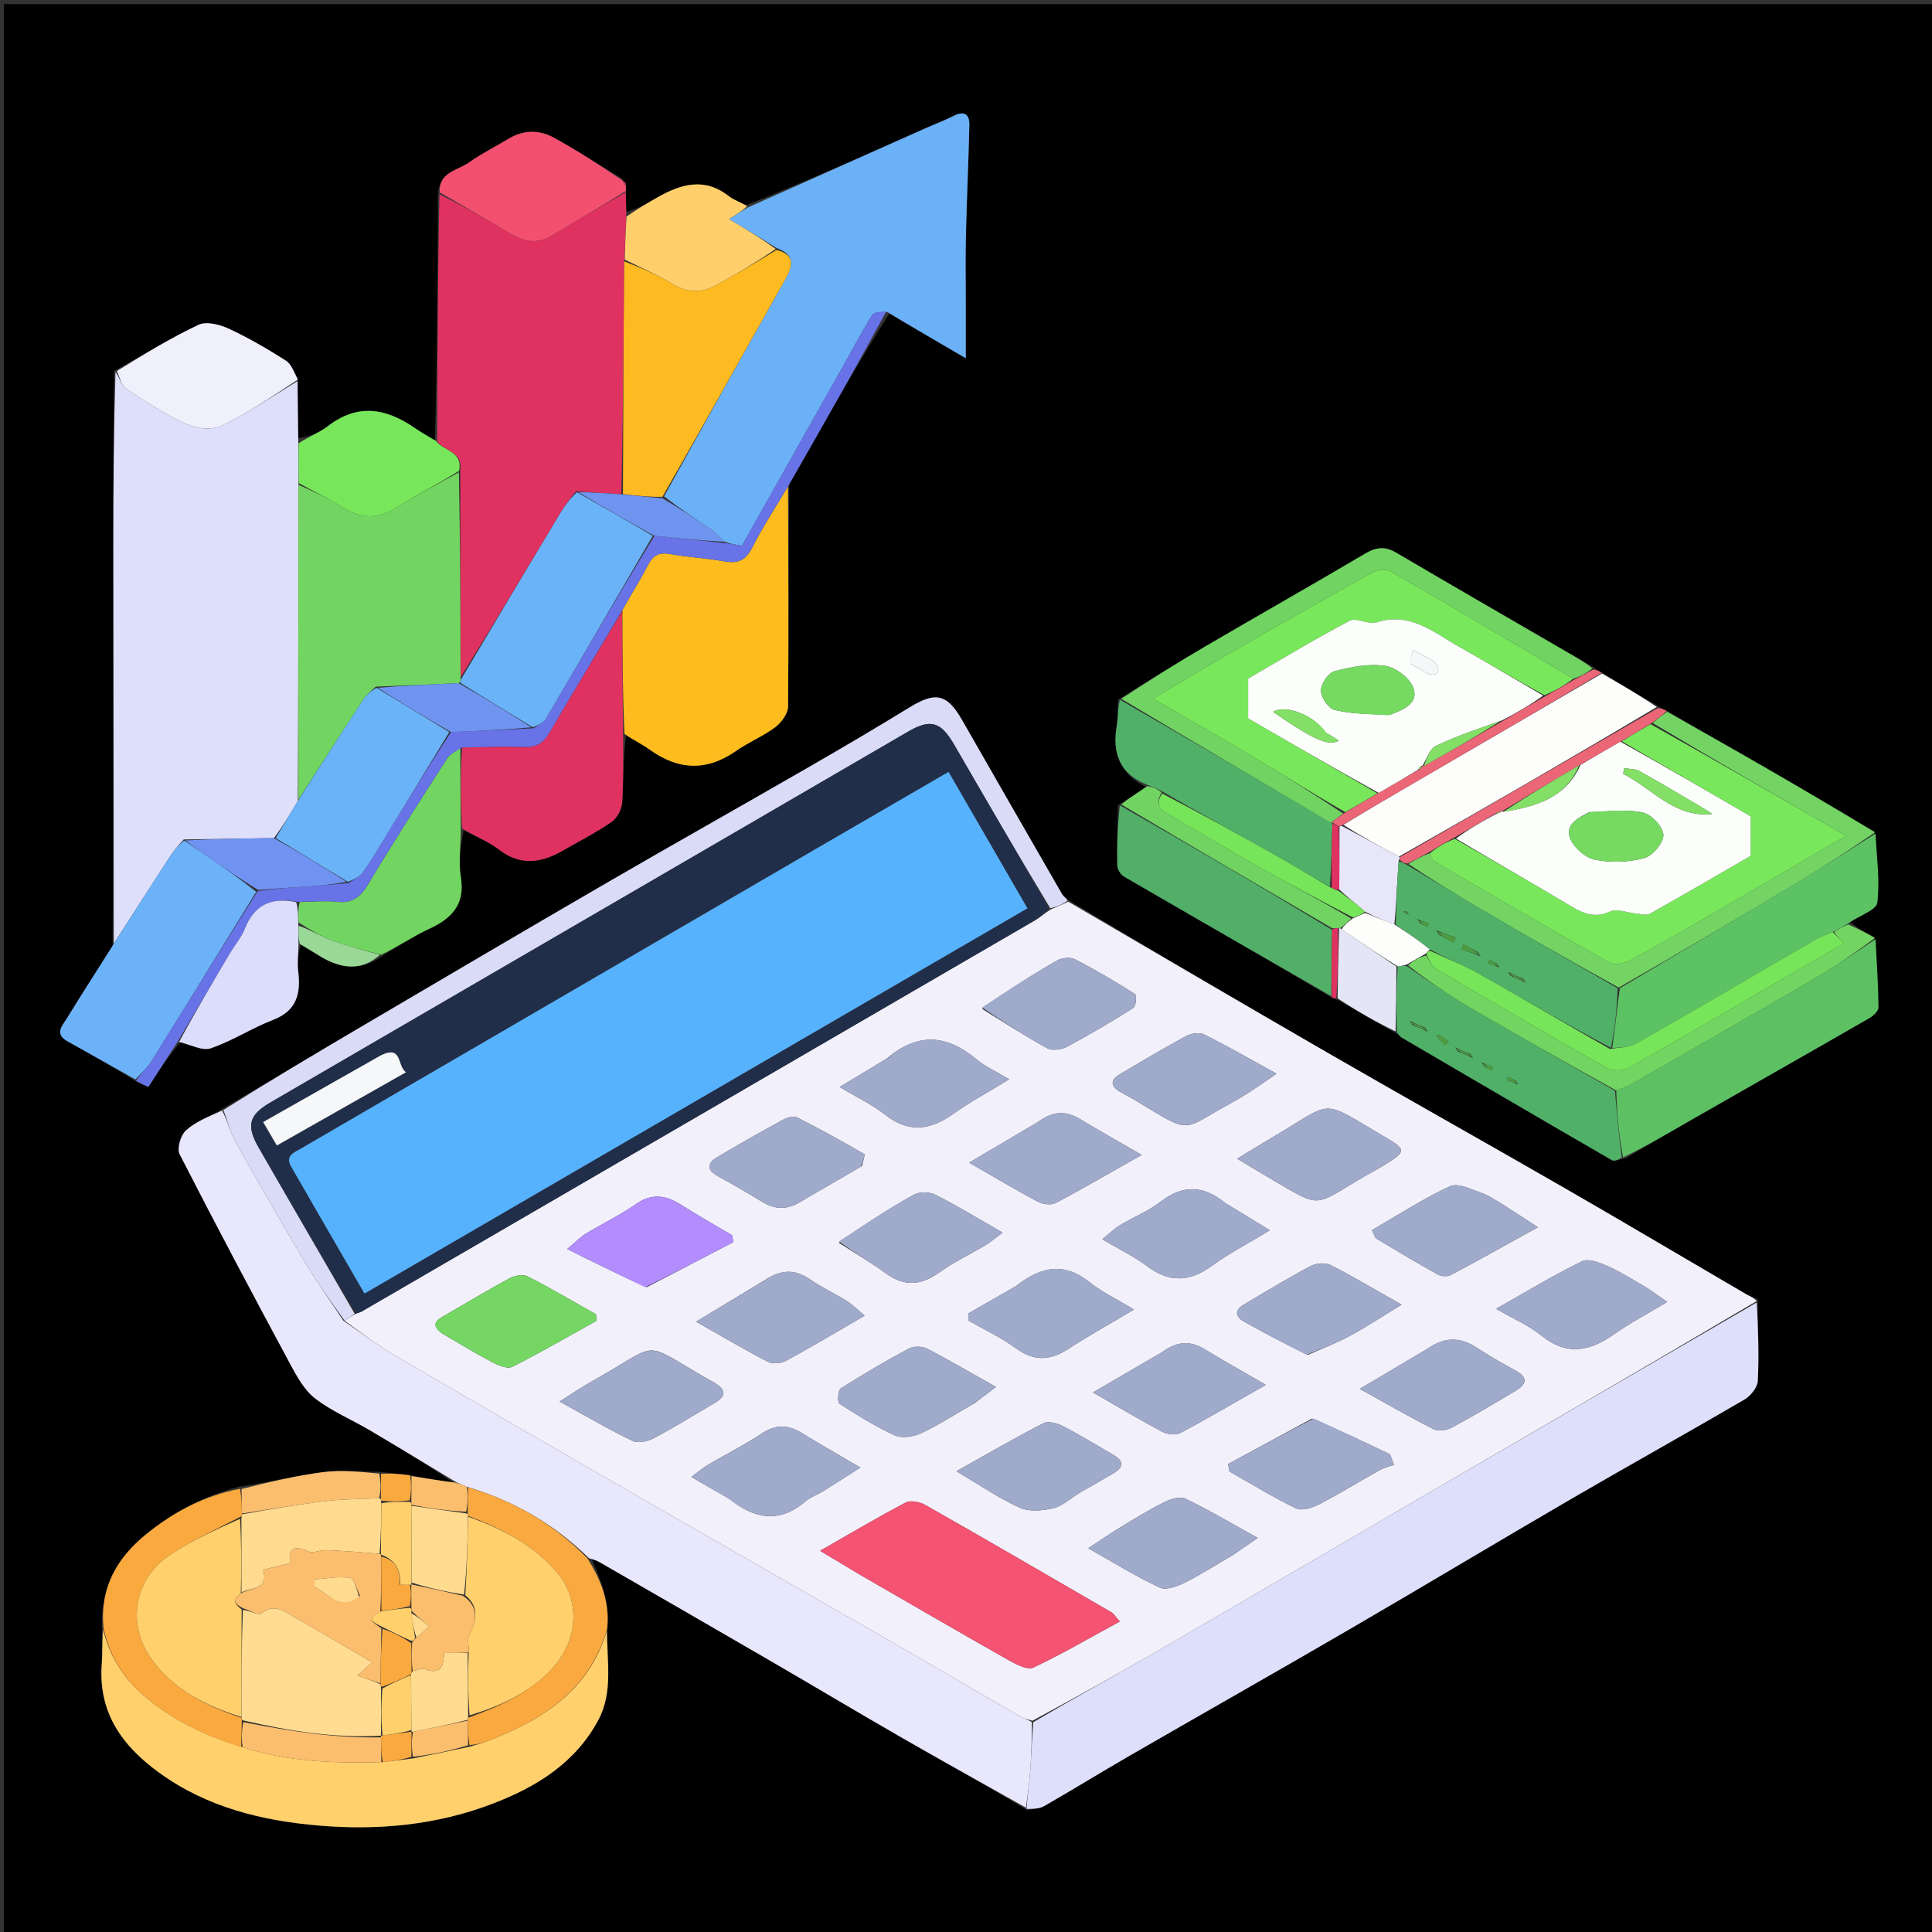 <?xml version="1.0" encoding="UTF-8"?>
<svg xmlns="http://www.w3.org/2000/svg" xmlns:xlink="http://www.w3.org/1999/xlink" width="512px" height="512px" viewBox="0 0 512 512" version="1.1">
<rect x="0" y="0" width="512" height="512" fill="#333333" stroke="none"/>
<g id="surface1">
<path style=" stroke:none;fill-rule:nonzero;fill:rgb(0%,0%,0%);fill-opacity:1;" d="M 291 513 C 194.023 513 97.547 513 1.035 513 C 1.035 342.398 1.035 171.797 1.035 1.098 C 171.559 1.098 342.121 1.098 512.84 1.098 C 512.84 171.668 512.84 342.332 512.84 513 C 439.129 513 365.316 513 291 513 M 108.301 390.812 C 105.863 390.598 103.422 390.383 100.055 390.02 C 95.266 390.016 90.41 389.508 85.703 390.117 C 78.418 391.066 71.234 392.777 63.227 394.023 C 54.219 396.379 46.223 400.535 38.93 406.422 C 30.934 412.871 26.496 420.664 27.031 431.992 C 27.02 434.992 27.191 438 26.969 440.984 C 26.008 453.82 32.293 462.613 42.207 469.801 C 54.887 478.992 69.512 482.527 84.539 483.797 C 100.09 485.113 115.605 483.711 130.469 478.031 C 142.184 473.559 152.438 467.223 158.543 455.867 C 162.562 448.383 160.805 440.082 160.984 431.184 C 161.645 424.535 159.254 418.727 156.738 413.016 C 157.461 413.34 158.219 413.605 158.906 414 C 173.914 422.656 188.934 431.297 203.914 440 C 215.719 446.855 227.438 453.863 239.27 460.668 C 250.09 466.891 261.012 472.93 272.211 479.727 C 273.727 479.379 275.434 479.367 276.727 478.625 C 284.254 474.309 291.641 469.742 299.156 465.402 C 318.637 454.16 338.207 443.078 357.648 431.773 C 377.383 420.293 396.953 408.539 416.688 397.059 C 431.828 388.25 447.148 379.742 462.273 370.902 C 463.91 369.945 465.742 367.707 465.828 365.98 C 466.188 359.012 465.898 352.008 465.812 344.293 C 464.777 343.852 463.68 343.516 462.715 342.953 C 446.773 333.648 430.902 324.219 414.906 315.004 C 393.902 302.91 372.754 291.062 351.762 278.949 C 328.82 265.711 305.988 252.297 282.809 238.316 C 282.34 237.848 281.746 237.449 281.426 236.895 C 272.598 221.574 263.785 206.246 255.008 190.898 C 250.961 183.816 247.949 183.207 240.867 187.566 C 231.965 193.043 222.945 198.328 213.887 203.551 C 196.047 213.832 178.098 223.922 160.289 234.258 C 138.441 246.938 116.676 259.766 94.902 272.574 C 82.871 279.652 70.891 286.816 58.234 294.227 C 55.188 295.965 51.766 297.297 49.242 299.609 C 47.859 300.879 46.844 304.391 47.609 305.895 C 57.109 324.465 66.902 342.891 76.785 361.262 C 78.594 364.625 80.574 368.32 83.473 370.578 C 87.852 373.98 93.156 376.176 97.984 379.027 C 105.684 383.57 113.309 388.227 120.168 392.965 C 116.465 392.371 112.758 391.773 108.301 390.812 M 354.609 265.051 C 359.648 267.957 364.688 270.863 370.387 274.086 C 370.773 274.402 371.129 274.777 371.555 275.023 C 390.07 285.863 408.582 296.707 427.156 307.449 C 427.836 307.844 429.109 307.223 430.812 306.969 C 436.449 303.664 442.059 300.309 447.727 297.062 C 463.598 287.98 479.504 278.965 495.348 269.84 C 496.406 269.23 497.812 267.934 497.805 266.969 C 497.75 260.941 497.34 254.918 496.703 248.305 C 494.504 247.188 492.305 246.07 490.324 244.293 C 492.836 242.613 497.27 241.156 497.504 239.203 C 498.215 233.207 497.316 227.02 496.73 220.285 C 487.043 214.629 477.383 208.934 467.664 203.328 C 459.07 198.367 450.418 193.512 441.562 188.25 C 440.938 187.996 440.312 187.738 439.113 186.922 C 434.254 184.109 429.398 181.301 424.395 178.133 C 423.77 177.836 423.141 177.535 422.055 176.613 C 419.785 175.34 417.5 174.09 415.25 172.785 C 400.145 164.02 385.02 155.281 369.957 146.438 C 367.031 144.719 364.664 145 361.77 146.711 C 347.727 155.016 333.523 163.051 319.441 171.293 C 311.879 175.715 304.445 180.363 296.25 185.418 C 296.168 187.711 296.34 190.047 295.953 192.289 C 294.672 199.707 296.832 205.195 303.82 208.652 C 301.531 210.07 299.238 211.488 296.238 213.41 C 296.16 218.734 295.984 224.059 296.086 229.379 C 296.105 230.391 296.992 231.797 297.891 232.316 C 316.156 242.93 334.48 253.441 353.047 264.434 C 353.34 264.555 353.637 264.676 354.609 265.051 M 79.766 250.262 C 81.531 251.363 83.273 252.508 85.066 253.562 C 90.52 256.777 95.906 257.418 101.832 253.008 C 105.742 250.723 109.5 248.113 113.594 246.23 C 119.652 243.445 123.316 239.801 122.125 232.418 C 121.477 228.387 122.109 224.148 122.875 220.027 C 126.012 221.707 129.441 223.008 132.223 225.148 C 137.914 229.531 143.387 228.723 149.055 225.469 C 153.414 222.969 157.914 220.68 162.047 217.848 C 163.5 216.848 164.75 214.562 164.871 212.777 C 165.277 206.852 165.129 200.883 165.91 194.98 C 168 196.195 170.203 197.25 172.156 198.656 C 179.758 204.125 187.281 204.461 195.086 198.996 C 198.391 196.684 202.242 195.133 205.453 192.715 C 207.086 191.484 208.828 189.102 208.848 187.227 C 209.039 167.785 208.887 148.344 209.18 128.281 C 211.105 124.914 213.043 121.551 214.961 118.18 C 221.656 106.395 228.348 94.605 235.68 83.133 C 242.168 86.91 248.652 90.691 255.938 94.934 C 255.938 89.074 255.938 84.449 255.938 79.824 C 255.941 74 255.836 68.172 255.977 62.352 C 256.211 52.605 256.676 42.867 256.887 33.125 C 256.949 30.246 255.516 29.273 252.703 30.715 C 250.258 31.965 247.66 32.918 245.145 34.039 C 229.48 41.02 213.82 48.012 197.855 54.328 C 196.27 53.559 194.488 53.047 193.141 51.984 C 186.73 46.938 180.52 48.746 174.305 52.266 C 171.562 53.82 168.848 55.422 166.023 56.145 C 165.949 54.414 165.875 52.684 165.926 50.312 C 165.895 49.879 165.859 49.445 165.898 48.484 C 165.617 48.285 165.336 48.082 164.738 47.27 C 158.777 43.656 152.922 39.855 146.82 36.5 C 142.93 34.359 138.742 34.359 134.754 36.781 C 131.289 38.887 127.609 40.684 124.324 43.035 C 121.258 45.23 116.199 45.562 116.039 51.883 C 115.977 73.586 115.918 95.285 115.219 116.73 C 113.43 115.617 111.594 114.57 109.859 113.379 C 102.289 108.16 94.758 106.84 86.883 112.941 C 84.625 114.695 81.781 115.695 79.016 116.117 C 78.957 111.078 78.895 106.043 78.988 100.227 C 77.934 98.641 77.23 96.504 75.762 95.57 C 70.898 92.48 65.887 89.543 60.664 87.121 C 58.273 86.012 54.723 85.09 52.633 86.07 C 45.199 89.559 38.168 93.898 30.215 98.348 C 30.148 113.648 30.023 128.949 30.031 144.25 C 30.043 179.52 30.113 214.789 29.848 250.684 C 25.797 257.066 21.684 263.41 17.734 269.855 C 16.574 271.754 14.312 273.961 17.848 275.934 C 23.867 279.289 29.875 282.68 36.199 286.695 C 37.207 287.137 38.219 287.578 39.324 288.059 C 41.965 283.973 44.539 279.992 47.801 276.242 C 50.512 276.84 53.609 278.574 55.855 277.809 C 61.535 275.875 66.703 272.465 72.324 270.297 C 78.621 267.875 79.75 263.375 79.039 257.48 C 78.746 255.043 79.066 252.531 79.766 250.262 Z M 79.766 250.262 "/>
<path style=" stroke:none;fill-rule:nonzero;fill:rgb(94.902%,94.118%,98.431%);fill-opacity:1;" d="M 283.109 238.957 C 305.988 252.297 328.82 265.711 351.762 278.949 C 372.754 291.062 393.902 302.91 414.906 315.004 C 430.902 324.219 446.773 333.648 462.715 342.953 C 463.68 343.516 464.777 343.852 465.531 344.809 C 434.109 363.41 402.961 381.484 371.836 399.598 C 350.035 412.281 328.297 425.07 306.469 437.711 C 295.719 443.934 284.832 449.918 273.633 456 C 272.348 455.664 271.355 455.469 270.527 454.988 C 259.188 448.438 247.895 441.805 236.543 435.273 C 215.707 423.281 194.82 411.375 173.992 399.375 C 151.008 386.137 128.027 372.891 105.129 359.504 C 100.242 356.648 95.703 353.191 91.316 349.98 C 92.41 349.348 93.195 348.742 94.344 348.113 C 95.156 347.879 95.617 347.699 96.043 347.449 C 155.453 312.945 214.859 278.438 274.254 243.902 C 275.648 243.09 276.879 241.984 278.516 240.977 C 280.27 240.273 281.688 239.617 283.109 238.957 M 228.074 417.41 C 241.199 424.98 254.293 432.605 267.484 440.062 C 269.414 441.152 272.355 442.629 273.875 441.91 C 281.555 438.277 288.914 433.973 296.762 429.703 C 295.441 428.23 295.098 427.605 294.57 427.297 C 278.156 417.77 261.746 408.23 245.246 398.852 C 243.805 398.031 241.336 397.508 240.043 398.184 C 232.773 401.98 225.715 406.191 217.332 410.973 C 221.594 413.539 224.516 415.297 228.074 417.41 M 117.199 353.387 C 121.516 355.895 125.762 358.527 130.176 360.848 C 131.852 361.73 134.398 362.883 135.711 362.227 C 143.312 358.434 150.668 354.137 158.105 350.008 C 158.043 349.434 157.98 348.859 157.922 348.285 C 151.898 344.898 145.949 341.379 139.801 338.242 C 138.594 337.625 136.383 338.043 135.055 338.762 C 129.059 342 123.211 345.516 117.309 348.938 C 115.457 350.008 114.23 351.195 117.199 353.387 M 436.266 341.172 C 432.941 339.297 429.719 337.184 426.246 335.629 C 424.098 334.664 421.023 333.406 419.309 334.238 C 411.953 337.793 404.949 342.074 396.496 346.84 C 401.473 349.723 405.332 351.348 408.441 353.891 C 415.172 359.391 421.289 358.145 427.785 353.555 C 432.012 350.566 436.637 348.148 441.832 345.027 C 439.531 343.414 438.207 342.488 436.266 341.172 M 346.609 359.059 C 350.336 357.391 354.176 355.934 357.762 354.004 C 362.023 351.711 366.066 349.016 371.441 345.742 C 364.281 341.699 358.508 338.234 352.516 335.211 C 351.133 334.516 348.695 334.789 347.246 335.562 C 341.254 338.758 335.43 342.277 329.594 345.762 C 327.164 347.215 327.312 348.914 329.699 350.25 C 335.039 353.23 340.438 356.098 346.609 359.059 M 222.297 329.352 C 226.457 332.023 230.754 334.508 234.738 337.422 C 239.625 340.996 244.02 340.703 248.871 337.238 C 252.773 334.453 257.172 332.367 261.309 329.891 C 262.605 329.117 263.754 328.094 265.691 326.652 C 259.203 322.938 253.699 319.559 247.957 316.648 C 246.402 315.859 243.73 315.754 242.262 316.574 C 235.48 320.359 228.941 324.582 222.297 329.352 M 274.996 297.383 C 269.281 300.762 263.566 304.137 256.844 308.113 C 263.758 312.082 269.281 315.402 274.965 318.41 C 276.293 319.117 278.527 319.453 279.742 318.816 C 286.984 315.008 294.047 310.867 302.555 306.059 C 296.156 302.355 291.156 299.566 286.266 296.598 C 282.57 294.355 279.09 294.332 274.996 297.383 M 202.832 339.168 C 197.129 342.617 191.43 346.066 184.488 350.262 C 191.66 354.32 197.441 357.758 203.406 360.832 C 204.68 361.488 206.93 361.359 208.227 360.656 C 215.012 356.988 221.633 353.016 229.145 348.668 C 227.062 346.938 225.855 345.684 224.422 344.793 C 221.188 342.785 217.711 341.148 214.578 339 C 210.812 336.422 207.246 336.297 202.832 339.168 M 188.492 365.977 C 169.066 354.988 176.016 355.395 156.902 366.047 C 154.398 367.445 152.023 369.078 148.289 371.418 C 155.605 375.43 161.516 378.922 167.688 381.871 C 169.148 382.57 171.738 381.949 173.359 381.09 C 178.77 378.223 183.965 374.957 189.262 371.879 C 192.656 369.91 192.617 368.105 188.492 365.977 M 347.723 375.922 C 340.305 379.941 332.887 383.961 325.465 387.98 C 325.578 388.633 325.695 389.285 325.809 389.938 C 331.668 393.262 337.414 396.82 343.473 399.734 C 345.004 400.473 347.773 399.594 349.562 398.664 C 355.016 395.844 360.25 392.602 365.613 389.605 C 366.781 388.953 368.145 388.648 369.414 388.184 C 369.066 387.266 368.723 386.348 368.375 385.426 C 361.762 382.25 355.145 379.074 347.723 375.922 M 307.965 358.348 C 302.227 361.691 296.488 365.031 289.66 369.008 C 296.727 373.062 302.25 376.375 307.934 379.387 C 309.266 380.09 311.496 380.441 312.707 379.801 C 319.938 375.977 326.988 371.812 335.449 366.996 C 329.129 363.332 324.137 360.535 319.246 357.57 C 315.555 355.332 312.066 355.309 307.965 358.348 M 286.121 395.605 C 289.137 393.867 292.168 392.148 295.168 390.379 C 297.848 388.797 297.77 387.152 295.129 385.609 C 290.688 383.02 286.297 380.328 281.734 377.973 C 280.227 377.191 277.836 376.512 276.551 377.164 C 269.152 380.945 261.965 385.137 253.453 389.891 C 260.031 393.766 264.934 397.176 270.289 399.57 C 272.777 400.684 276.262 400.336 279.086 399.711 C 281.387 399.203 283.383 397.301 286.121 395.605 M 362.023 311.5 C 363.465 310.688 364.938 309.918 366.348 309.051 C 372.887 305.035 372.949 304.781 366.426 300.965 C 349.754 291.219 353.695 291.652 338.219 300.816 C 335.062 302.684 331.938 304.605 327.855 307.066 C 331.555 309.277 334.066 310.809 336.605 312.289 C 350.66 320.5 347.699 319.824 362.023 311.5 M 260.242 267.352 C 265.98 270.875 271.625 274.562 277.523 277.793 C 278.84 278.516 281.324 278.168 282.777 277.391 C 288.766 274.195 294.621 270.734 300.355 267.102 C 301.051 266.66 301.266 263.727 300.773 263.418 C 295.605 260.145 290.32 257.027 284.883 254.23 C 283.641 253.594 281.379 253.828 280.105 254.562 C 273.395 258.43 266.852 262.586 260.242 267.352 M 193.285 397.195 C 199.82 402.477 206.445 403.848 213.426 397.895 C 214.785 396.73 216.613 396.129 218.164 395.168 C 221.164 393.312 224.121 391.383 228 388.91 C 222.113 385.453 217.25 382.703 212.496 379.77 C 208.859 377.523 205.582 377.449 201.879 379.895 C 197.324 382.91 192.406 385.383 187.688 388.156 C 186.379 388.926 185.215 389.938 183.219 391.395 C 186.961 393.574 189.793 395.223 193.285 397.195 M 300.855 291.578 C 316.352 300.918 312.648 299.703 326.543 292.145 C 328.145 291.273 329.715 290.336 331.246 289.344 C 333.238 288.051 335.18 286.676 338.301 284.539 C 331.176 280.625 325.215 277.18 319.062 274.121 C 317.828 273.504 315.613 273.883 314.285 274.605 C 308.305 277.836 302.453 281.312 296.609 284.789 C 294.168 286.242 294.387 287.871 296.73 289.281 C 297.867 289.965 299.062 290.551 300.855 291.578 M 235.035 280.516 C 231.281 282.785 227.523 285.051 222.52 288.07 C 227.32 290.945 231.211 292.758 234.488 295.348 C 240.734 300.285 246.461 299.582 252.598 295.199 C 256.961 292.086 261.723 289.531 267.449 286.023 C 263.734 283.797 261.004 282.598 258.809 280.762 C 251.18 274.387 243.578 273.301 235.035 280.516 M 269.289 340.809 C 265.062 343.238 260.836 345.664 256.609 348.094 C 256.605 348.703 256.605 349.312 256.605 349.926 C 260.84 352.355 265.328 354.438 269.246 357.301 C 273.992 360.773 278.234 360.621 282.992 357.543 C 288.324 354.09 293.879 350.988 300.5 347.043 C 295.703 344.137 291.941 342.371 288.793 339.844 C 282.176 334.531 276.059 335.434 269.289 340.809 M 378.16 357.52 C 372.691 360.762 367.219 364.008 360.363 368.07 C 367.867 372.215 373.844 375.688 380.008 378.777 C 381.238 379.395 383.449 379.02 384.777 378.305 C 390.484 375.234 396.062 371.91 401.633 368.582 C 404.453 366.895 405.141 365.117 401.637 363.223 C 398.125 361.32 394.664 359.312 391.324 357.141 C 387.09 354.383 382.988 354.117 378.16 357.52 M 324.676 318.812 C 319.055 314.156 313.539 313.844 307.547 318.484 C 304.297 321.004 300.332 322.582 296.773 324.723 C 295.336 325.586 294.117 326.812 292.121 328.422 C 296.641 331.098 300.555 332.961 303.949 335.52 C 309.867 339.984 315.273 339.754 321.184 335.445 C 325.648 332.191 330.609 329.625 336.508 326.051 C 331.961 323.242 328.648 321.191 324.676 318.812 M 398.258 319.195 C 396.375 318.152 394.59 316.82 392.582 316.133 C 389.871 315.203 386.359 313.406 384.293 314.363 C 377.168 317.66 370.523 321.992 363.578 326 C 364.188 327.172 364.336 327.984 364.801 328.266 C 370.188 331.504 375.586 334.73 381.082 337.781 C 381.98 338.277 383.586 338.363 384.473 337.891 C 391.82 333.992 399.074 329.918 407.559 325.23 C 403.727 322.742 401.301 321.168 398.258 319.195 M 326.629 412.145 C 328.469 410.887 330.305 409.625 333.305 407.566 C 326.246 403.664 320.328 400.137 314.145 397.164 C 312.723 396.48 310.188 397.277 308.52 398.109 C 304.512 400.105 300.688 402.477 296.848 404.793 C 294.395 406.27 292.051 407.922 288.402 410.316 C 295.547 414.332 301.281 417.906 307.363 420.73 C 309.016 421.496 311.926 420.422 313.895 419.453 C 318.055 417.398 321.977 414.852 326.629 412.145 M 258.281 371.832 C 259.898 370.609 261.516 369.387 263.949 367.551 C 257.246 363.789 251.543 360.426 245.664 357.41 C 244.363 356.746 242.125 356.715 240.859 357.391 C 234.707 360.688 228.672 364.219 222.785 367.965 C 222.059 368.43 221.883 371.602 222.453 371.969 C 227.195 375.035 232.02 378.074 237.152 380.379 C 239.066 381.238 242.152 380.746 244.195 379.785 C 248.844 377.598 253.176 374.738 258.281 371.832 M 228.441 308.996 C 228.652 307.902 229.328 306.016 229.012 305.836 C 223.141 302.434 217.199 299.137 211.137 296.09 C 210.219 295.629 208.465 296.227 207.367 296.828 C 201.535 300.02 195.742 303.297 190.027 306.699 C 187.156 308.406 187.391 310.137 190.352 311.75 C 194.297 313.895 198.176 316.164 202.004 318.504 C 205.312 320.527 208.496 320.641 211.863 318.645 C 217.156 315.508 222.52 312.488 228.441 308.996 M 171.402 341.121 C 179.059 337.137 186.711 333.152 194.363 329.168 C 194.242 328.559 194.117 327.945 193.992 327.336 C 189.48 324.66 184.906 322.086 180.477 319.281 C 176.449 316.734 172.758 316.145 168.508 319.113 C 164.301 322.051 159.617 324.297 155.211 326.961 C 153.879 327.762 152.781 328.945 150.324 331 C 157.766 334.719 164.184 337.922 171.402 341.121 Z M 171.402 341.121 "/>
<path style=" stroke:none;fill-rule:nonzero;fill:rgb(86.667%,87.451%,98.431%);fill-opacity:1;" d="M 78.836 101.004 C 78.895 106.043 78.957 111.078 79.043 117.023 C 79.098 121.297 79.129 124.664 79.098 128.492 C 79.051 156.605 79.062 184.258 78.941 212.238 C 76.891 215.742 74.98 218.922 72.594 222.105 C 64.418 222.219 56.715 222.328 48.695 222.465 C 47.207 224.07 45.953 225.586 44.887 227.223 C 39.953 234.816 35.066 242.445 30.164 250.059 C 30.113 214.789 30.043 179.52 30.031 144.25 C 30.023 128.949 30.148 113.648 30.609 98.523 C 31.793 100.188 32.199 102.254 33.434 103.059 C 38.57 106.422 43.762 109.828 49.328 112.348 C 52.047 113.578 56.203 114.07 58.719 112.855 C 65.703 109.477 72.168 105.031 78.836 101.004 Z M 78.836 101.004 "/>
<path style=" stroke:none;fill-rule:nonzero;fill:rgb(91.373%,90.588%,98.824%);fill-opacity:1;" d="M 91.004 350.008 C 95.703 353.191 100.242 356.648 105.129 359.504 C 128.027 372.891 151.008 386.137 173.992 399.375 C 194.82 411.375 215.707 423.281 236.543 435.273 C 247.895 441.805 259.188 448.438 270.527 454.988 C 271.355 455.469 272.348 455.664 273.465 456.383 C 273.445 461.188 273.301 465.609 272.973 470.016 C 272.746 473.035 272.258 476.039 271.887 479.051 C 261.012 472.93 250.09 466.891 239.27 460.668 C 227.438 453.863 215.719 446.855 203.914 440 C 188.934 431.297 173.914 422.656 158.906 414 C 158.219 413.605 157.461 413.34 156.07 412.934 C 146.676 403.734 136.094 397.734 123.75 394.031 C 122.617 393.531 121.793 393.184 120.965 392.84 C 113.309 388.227 105.684 383.57 97.984 379.027 C 93.156 376.176 87.852 373.98 83.473 370.578 C 80.574 368.32 78.594 364.625 76.785 361.262 C 66.902 342.891 57.109 324.465 47.609 305.895 C 46.844 304.391 47.859 300.879 49.242 299.609 C 51.766 297.297 55.188 295.965 58.855 294.324 C 60.367 297.043 60.891 299.879 62.223 302.258 C 68.273 313.059 74.449 323.789 80.785 334.422 C 83.965 339.754 87.586 344.82 91.004 350.008 Z M 91.004 350.008 "/>
<path style=" stroke:none;fill-rule:nonzero;fill:rgb(87.059%,87.451%,98.431%);fill-opacity:1;" d="M 272.047 479.387 C 272.258 476.039 272.746 473.035 272.973 470.016 C 273.301 465.609 273.445 461.188 273.836 456.391 C 284.832 449.918 295.719 443.934 306.469 437.711 C 328.297 425.07 350.035 412.281 371.836 399.598 C 402.961 381.484 434.109 363.41 465.547 345.168 C 465.898 352.008 466.188 359.012 465.828 365.98 C 465.742 367.707 463.91 369.945 462.273 370.902 C 447.148 379.742 431.828 388.25 416.688 397.059 C 396.953 408.539 377.383 420.293 357.648 431.773 C 338.207 443.078 318.637 454.16 299.156 465.402 C 291.641 469.742 284.254 474.309 276.727 478.625 C 275.434 479.367 273.727 479.379 272.047 479.387 Z M 272.047 479.387 "/>
<path style=" stroke:none;fill-rule:nonzero;fill:rgb(87.451%,19.608%,37.647%);fill-opacity:1;" d="M 115.859 116.988 C 115.918 95.285 115.977 73.586 116.461 51.477 C 123.172 54.773 129.441 58.512 135.762 62.164 C 139.109 64.102 142.492 64.676 146.105 62.484 C 152.609 58.543 159.23 54.789 165.801 50.953 C 165.875 52.684 165.949 54.414 165.969 56.973 C 165.797 61.465 165.68 65.133 165.43 69.273 C 165.23 90.148 165.16 110.547 164.648 130.992 C 160.48 130.746 156.746 130.457 152.672 130.188 C 151.047 132.137 149.684 134.008 148.496 135.984 C 139.688 150.613 130.914 165.262 122.09 179.441 C 122.008 160.988 121.961 143 121.984 124.629 C 122.672 119.539 117.66 119.633 115.859 116.988 Z M 115.859 116.988 "/>
<path style=" stroke:none;fill-rule:nonzero;fill:rgb(41.961%,69.412%,97.255%);fill-opacity:1;" d="M 198.156 55 C 213.82 48.012 229.48 41.02 245.145 34.039 C 247.66 32.918 250.258 31.965 252.703 30.715 C 255.516 29.273 256.949 30.246 256.887 33.125 C 256.676 42.867 256.211 52.605 255.977 62.352 C 255.836 68.172 255.941 74 255.938 79.824 C 255.938 84.449 255.938 89.074 255.938 94.934 C 248.652 90.691 242.168 86.91 235.191 82.703 C 233.492 82.652 231.691 82.656 231.176 83.473 C 228.598 87.531 226.359 91.809 224 96.004 C 214.883 112.203 205.766 128.398 196.637 144.613 C 194.945 144.355 193.504 144.133 192 143.57 C 190.605 142.145 189.336 140.965 187.922 139.988 C 183.953 137.246 179.926 134.59 175.98 131.547 C 186.734 112.113 197.41 93.016 208.145 73.953 C 210.102 70.477 210.82 67.527 205.777 65.715 C 201.598 63.078 197.625 60.711 193.164 58.051 C 195.422 56.672 196.789 55.836 198.156 55 Z M 198.156 55 "/>
<path style=" stroke:none;fill-rule:nonzero;fill:rgb(100%,81.569%,42.353%);fill-opacity:1;" d="M 160.828 432.074 C 160.805 440.082 162.562 448.383 158.543 455.867 C 152.438 467.223 142.184 473.559 130.469 478.031 C 115.605 483.711 100.09 485.113 84.539 483.797 C 69.512 482.527 54.887 478.992 42.207 469.801 C 32.293 462.613 26.008 453.82 26.969 440.984 C 27.191 438 27.02 434.992 27.344 431.793 C 28.93 438.711 32.605 444.586 37.93 449.18 C 45.492 455.703 54.371 460.039 64.316 463.012 C 76.543 466.98 88.762 467.293 101.457 466.977 C 104.246 466.652 106.633 466.328 109.441 466.004 C 114.602 464.98 119.336 463.961 124.441 462.906 C 126.531 462.289 128.281 461.777 129.969 461.113 C 144.117 455.543 156.227 447.793 160.828 432.074 Z M 160.828 432.074 "/>
<path style=" stroke:none;fill-rule:nonzero;fill:rgb(99.608%,73.725%,12.157%);fill-opacity:1;" d="M 208.832 128.898 C 208.887 148.344 209.039 167.785 208.848 187.227 C 208.828 189.102 207.086 191.484 205.453 192.715 C 202.242 195.133 198.391 196.684 195.086 198.996 C 187.281 204.461 179.758 204.125 172.156 198.656 C 170.203 197.25 168 196.195 165.492 194.496 C 165 183.34 164.93 172.668 164.945 161.652 C 167.289 157.453 169.703 153.684 171.738 149.719 C 173.094 147.082 174.738 146.305 177.66 146.836 C 182.363 147.691 187.184 147.895 191.887 148.754 C 195.496 149.418 197.617 148.57 199.367 145.09 C 202.172 139.516 205.645 134.277 208.832 128.898 Z M 208.832 128.898 "/>
<path style=" stroke:none;fill-rule:nonzero;fill:rgb(85.49%,85.882%,96.863%);fill-opacity:1;" d="M 91.316 349.98 C 87.586 344.82 83.965 339.754 80.785 334.422 C 74.449 323.789 68.273 313.059 62.223 302.258 C 60.891 299.879 60.367 297.043 59.18 294.18 C 70.891 286.816 82.871 279.652 94.902 272.574 C 116.676 259.766 138.441 246.938 160.289 234.258 C 178.098 223.922 196.047 213.832 213.887 203.551 C 222.945 198.328 231.965 193.043 240.867 187.566 C 247.949 183.207 250.961 183.816 255.008 190.898 C 263.785 206.246 272.598 221.574 281.426 236.895 C 281.746 237.449 282.34 237.848 282.957 238.637 C 281.688 239.617 280.27 240.273 278.328 240.68 C 269.477 226.035 261.16 211.637 252.805 197.258 C 249.297 191.219 246.551 190.465 240.664 193.887 C 184.309 226.645 127.961 259.41 71.621 292.191 C 65.953 295.488 65.219 298.316 68.531 304.078 C 76.988 318.781 85.492 333.453 93.977 348.137 C 93.195 348.742 92.41 349.348 91.316 349.98 Z M 91.316 349.98 "/>
<path style=" stroke:none;fill-rule:nonzero;fill:rgb(42.353%,69.804%,97.647%);fill-opacity:1;" d="M 30.004 250.371 C 35.066 242.445 39.953 234.816 44.887 227.223 C 45.953 225.586 47.207 224.07 48.777 222.762 C 51.223 224.395 53.277 225.742 55.301 227.141 C 59.559 230.086 63.797 233.062 67.898 236.34 C 58.512 251.598 49.293 266.559 39.977 281.457 C 38.906 283.172 37.266 284.531 35.887 286.055 C 29.875 282.68 23.867 279.289 17.848 275.934 C 14.312 273.961 16.574 271.754 17.734 269.855 C 21.684 263.41 25.797 257.066 30.004 250.371 Z M 30.004 250.371 "/>
<path style=" stroke:none;fill-rule:nonzero;fill:rgb(87.451%,19.608%,37.647%);fill-opacity:1;" d="M 164.855 161.996 C 164.93 172.668 165 183.34 165.133 194.473 C 165.129 200.883 165.277 206.852 164.871 212.777 C 164.75 214.562 163.5 216.848 162.047 217.848 C 157.914 220.68 153.414 222.969 149.055 225.469 C 143.387 228.723 137.914 229.531 132.223 225.148 C 129.441 223.008 126.012 221.707 122.453 219.551 C 122.016 212.102 122 205.129 122.453 198.086 C 128.25 197.973 133.59 197.75 138.91 197.961 C 142.18 198.09 144.031 196.867 145.656 194.074 C 151.926 183.305 158.438 172.68 164.855 161.996 Z M 164.855 161.996 "/>
<path style=" stroke:none;fill-rule:nonzero;fill:rgb(36.471%,75.686%,39.216%);fill-opacity:1;" d="M 497.051 248.895 C 497.34 254.918 497.75 260.941 497.805 266.969 C 497.812 267.934 496.406 269.23 495.348 269.84 C 479.504 278.965 463.598 287.98 447.727 297.062 C 442.059 300.309 436.449 303.664 430.145 306.734 C 428.977 300.684 428.473 294.867 428.332 288.996 C 429.902 288.41 431.172 287.973 432.312 287.316 C 448.676 277.93 465.066 268.582 481.352 259.059 C 486.727 255.914 491.824 252.297 497.051 248.895 Z M 497.051 248.895 "/>
<path style=" stroke:none;fill-rule:nonzero;fill:rgb(99.216%,99.216%,98.431%);fill-opacity:1;" d="M 424.539 178.488 C 429.398 181.301 434.254 184.109 439.074 187.359 C 416.387 200.887 393.738 213.973 370.727 227.008 C 365.504 224.254 360.641 221.551 355.992 218.578 C 362.504 214.621 368.805 210.938 375.109 207.266 C 391.586 197.672 408.062 188.082 424.539 178.488 Z M 424.539 178.488 "/>
<path style=" stroke:none;fill-rule:nonzero;fill:rgb(36.471%,76.078%,39.216%);fill-opacity:1;" d="M 497.043 220.906 C 497.316 227.02 498.215 233.207 497.504 239.203 C 497.27 241.156 492.836 242.613 489.859 244.641 C 488.262 245.652 487.129 246.316 485.637 247.023 C 483.926 247.684 482.508 248.191 481.227 248.934 C 465.34 258.148 449.508 267.457 433.555 276.555 C 431.688 277.621 429.18 277.566 427.262 277.746 C 428.035 272.316 428.512 267.168 429.297 261.863 C 445.398 252.309 461.223 242.957 476.973 233.484 C 483.742 229.418 490.359 225.105 497.043 220.906 Z M 497.043 220.906 "/>
<path style=" stroke:none;fill-rule:nonzero;fill:rgb(31.765%,68.627%,40.784%);fill-opacity:1;" d="M 352.793 263.977 C 334.48 253.441 316.156 242.93 297.891 232.316 C 296.992 231.797 296.105 230.391 296.086 229.379 C 295.984 224.059 296.16 218.734 296.789 213.441 C 315.918 224.32 334.496 235.168 353.02 246.43 C 352.91 252.551 352.852 258.262 352.793 263.977 Z M 352.793 263.977 "/>
<path style=" stroke:none;fill-rule:nonzero;fill:rgb(31.765%,69.02%,40.784%);fill-opacity:1;" d="M 427.969 289.047 C 428.473 294.867 428.977 300.684 429.793 306.785 C 429.109 307.223 427.836 307.844 427.156 307.449 C 408.582 296.707 390.07 285.863 371.555 275.023 C 371.129 274.777 370.773 274.402 370.168 273.484 C 369.984 267.305 370.027 261.723 370.426 256.109 C 371.496 255.969 372.207 255.867 372.977 256.121 C 378.559 260.016 383.977 263.738 389.633 267.047 C 402.348 274.488 415.184 281.727 427.969 289.047 M 402.098 287.312 C 402.195 287.359 402.293 287.406 402.391 287.453 C 402.27 287.297 402.145 287.141 401.742 286.422 C 401.055 286.062 400.367 285.707 399.684 285.352 C 399.555 285.66 399.426 285.969 399.297 286.277 C 400.191 286.527 401.086 286.773 402.098 287.312 M 392.902 281.672 C 392.801 281.625 392.699 281.582 392.598 281.539 C 392.719 281.703 392.84 281.867 393.25 282.59 C 393.941 282.945 394.633 283.301 395.32 283.656 C 395.441 283.344 395.562 283.035 395.68 282.723 C 394.797 282.469 393.914 282.215 392.902 281.672 M 378.094 273.336 C 378.195 273.379 378.301 273.426 378.402 273.469 C 378.281 273.301 378.164 273.133 377.715 272.363 C 376.488 271.895 375.262 271.426 373.906 270.668 C 373.805 270.625 373.699 270.578 373.598 270.535 C 373.719 270.703 373.84 270.867 374.285 271.637 C 375.512 272.105 376.738 272.574 378.094 273.336 M 390.094 280.336 C 390.195 280.379 390.301 280.426 390.402 280.469 C 390.281 280.301 390.164 280.133 389.715 279.363 C 388.492 278.891 387.266 278.422 385.906 277.66 C 385.805 277.617 385.699 277.574 385.594 277.531 C 385.715 277.699 385.832 277.871 386.281 278.641 C 387.508 279.109 388.734 279.578 390.094 280.336 M 381.477 274.328 C 381.312 274.332 381.133 274.301 380.98 274.348 C 380.836 274.391 380.715 274.516 380.582 274.605 C 381.395 275.391 382.207 276.18 383.016 276.965 C 383.277 276.633 383.539 276.301 383.801 275.973 C 383.215 275.504 382.633 275.035 381.477 274.328 M 404.477 288.609 C 404.477 288.609 404.387 288.477 404.477 288.609 M 371.531 269.387 C 371.531 269.387 371.625 269.52 371.531 269.387 M 397.379 284.48 C 397.379 284.48 397.547 284.574 397.547 284.574 C 397.547 284.574 397.523 284.391 397.379 284.48 Z M 397.379 284.48 "/>
<path style=" stroke:none;fill-rule:nonzero;fill:rgb(44.706%,83.529%,38.039%);fill-opacity:1;" d="M 121.984 198.152 C 122 205.129 122.016 212.102 122.098 219.539 C 122.109 224.148 121.477 228.387 122.125 232.418 C 123.316 239.801 119.652 243.445 113.594 246.23 C 109.5 248.113 105.742 250.723 101.039 253.008 C 96.113 251.758 91.914 250.703 87.883 249.191 C 84.883 248.062 82.102 246.344 79.145 244.48 C 79.023 242.426 78.98 240.777 79.406 239.059 C 83.031 238.965 86.219 238.648 89.336 238.988 C 93.387 239.434 95.531 237.738 97.574 234.324 C 104.309 223.078 111.402 212.051 118.48 201.012 C 119.254 199.805 120.797 199.094 121.984 198.152 Z M 121.984 198.152 "/>
<path style=" stroke:none;fill-rule:nonzero;fill:rgb(31.765%,69.02%,40.784%);fill-opacity:1;" d="M 304.18 208.043 C 296.832 205.195 294.672 199.707 295.953 192.289 C 296.34 190.047 296.168 187.711 296.801 185.445 C 315.797 196.324 334.238 207.172 352.805 218.039 C 352.93 218.059 353.184 218.035 353.086 218.438 C 352.902 224.234 352.82 229.633 352.406 234.965 C 347.363 232.129 342.699 229.277 337.938 226.602 C 327.988 221.004 317.988 215.5 307.859 209.668 C 306.531 208.93 305.355 208.484 304.18 208.043 Z M 304.18 208.043 "/>
<path style=" stroke:none;fill-rule:nonzero;fill:rgb(40.784%,45.098%,90.588%);fill-opacity:1;" d="M 122.453 198.086 C 120.797 199.094 119.254 199.805 118.48 201.012 C 111.402 212.051 104.309 223.078 97.574 234.324 C 95.531 237.738 93.387 239.434 89.336 238.988 C 86.219 238.648 83.031 238.965 78.965 238.996 C 71.641 237.676 67.316 239.984 64.867 246.172 C 63.965 248.449 62.262 250.402 60.992 252.543 C 56.352 260.355 51.738 268.184 47.113 276.008 C 44.539 279.992 41.965 283.973 39.324 288.059 C 38.219 287.578 37.207 287.137 36.043 286.375 C 37.266 284.531 38.906 283.172 39.977 281.457 C 49.293 266.559 58.512 251.598 68.273 236.16 C 72.855 235.441 76.922 235.27 80.98 234.98 C 84.66 234.719 88.328 234.332 92.363 234.008 C 93.934 233.027 95.426 232.242 96.285 231.016 C 98.543 227.773 100.551 224.352 102.617 220.977 C 108.113 211.996 113.586 203 119.527 194.008 C 126.992 193.68 133.996 193.355 141.352 193.004 C 142.699 192.152 144.016 191.523 144.633 190.477 C 154.141 174.352 163.559 158.168 173.43 142 C 179.93 142.637 185.992 143.277 192.059 143.914 C 193.504 144.133 194.945 144.355 196.637 144.613 C 205.766 128.398 214.883 112.203 224 96.004 C 226.359 91.809 228.598 87.531 231.176 83.473 C 231.691 82.656 233.492 82.652 234.871 82.547 C 228.348 94.605 221.656 106.395 214.961 118.18 C 213.043 121.551 211.105 124.914 209.008 128.59 C 205.645 134.277 202.172 139.516 199.367 145.09 C 197.617 148.57 195.496 149.418 191.887 148.754 C 187.184 147.895 182.363 147.691 177.66 146.836 C 174.738 146.305 173.094 147.082 171.738 149.719 C 169.703 153.684 167.289 157.453 164.945 161.652 C 158.438 172.68 151.926 183.305 145.656 194.074 C 144.031 196.867 142.18 198.09 138.91 197.961 C 133.59 197.75 128.25 197.973 122.453 198.086 Z M 122.453 198.086 "/>
<path style=" stroke:none;fill-rule:nonzero;fill:rgb(44.314%,82.745%,38.431%);fill-opacity:1;" d="M 352.676 218.023 C 334.238 207.172 315.797 196.324 297.156 185.191 C 304.445 180.363 311.879 175.715 319.441 171.293 C 333.523 163.051 347.727 155.016 361.77 146.711 C 364.664 145 367.031 144.719 369.957 146.438 C 385.02 155.281 400.145 164.02 415.25 172.785 C 417.5 174.09 419.785 175.34 421.996 177.133 C 420.324 178.488 418.711 179.324 416.898 179.867 C 400.672 170.164 384.668 160.707 368.551 151.445 C 367.363 150.766 365.062 150.949 363.789 151.656 C 351.152 158.652 338.602 165.801 326.078 173 C 319.402 176.836 312.832 180.852 305.602 185.152 C 314.902 190.559 323.535 195.477 332.066 200.566 C 340.16 205.398 348.141 210.414 355.965 215.582 C 354.73 216.555 353.703 217.289 352.676 218.023 Z M 352.676 218.023 "/>
<path style=" stroke:none;fill-rule:nonzero;fill:rgb(45.098%,83.137%,39.216%);fill-opacity:1;" d="M 496.887 220.594 C 490.359 225.105 483.742 229.418 476.973 233.484 C 461.223 242.957 445.398 252.309 428.977 261.723 C 416.352 254.797 404.324 247.898 392.359 240.898 C 385.84 237.078 379.422 233.078 373.227 228.945 C 375.293 227.734 377.09 226.738 378.949 226.113 C 379.305 227.066 379.449 227.91 379.922 228.188 C 395.395 237.219 410.859 246.262 426.461 255.059 C 427.781 255.801 430.348 255.398 431.836 254.598 C 439.578 250.434 447.18 246.008 454.789 241.598 C 465.801 235.215 476.773 228.77 489.227 221.496 C 471.414 211.234 454.578 201.535 437.949 191.582 C 439.367 190.426 440.582 189.52 441.793 188.609 C 450.418 193.512 459.07 198.367 467.664 203.328 C 477.383 208.934 487.043 214.629 496.887 220.594 Z M 496.887 220.594 "/>
<path style=" stroke:none;fill-rule:nonzero;fill:rgb(95.294%,31.373%,43.922%);fill-opacity:1;" d="M 165.863 50.633 C 159.23 54.789 152.609 58.543 146.105 62.484 C 142.492 64.676 139.109 64.102 135.762 62.164 C 129.441 58.512 123.172 54.773 116.547 51.012 C 116.199 45.562 121.258 45.23 124.324 43.035 C 127.609 40.684 131.289 38.887 134.754 36.781 C 138.742 34.359 142.93 34.359 146.82 36.5 C 152.922 39.855 158.777 43.656 164.953 47.805 C 165.316 48.637 165.535 48.859 165.824 49.012 C 165.859 49.445 165.895 49.879 165.863 50.633 Z M 165.863 50.633 "/>
<path style=" stroke:none;fill-rule:nonzero;fill:rgb(94.118%,93.725%,98.824%);fill-opacity:1;" d="M 78.91 100.617 C 72.168 105.031 65.703 109.477 58.719 112.855 C 56.203 114.07 52.047 113.578 49.328 112.348 C 43.762 109.828 38.57 106.422 33.434 103.059 C 32.199 102.254 31.793 100.188 30.996 98.309 C 38.168 93.898 45.199 89.559 52.633 86.07 C 54.723 85.09 58.273 86.012 60.664 87.121 C 65.887 89.543 70.898 92.48 75.762 95.57 C 77.23 96.504 77.934 98.641 78.91 100.617 Z M 78.91 100.617 "/>
<path style=" stroke:none;fill-rule:nonzero;fill:rgb(47.059%,90.196%,35.294%);fill-opacity:1;" d="M 115.539 116.859 C 117.66 119.633 122.672 119.539 121.676 124.773 C 115.812 128.395 110.207 131.297 104.879 134.641 C 100.051 137.668 95.641 137.449 90.922 134.516 C 87.125 132.156 83.09 130.18 79.164 128.031 C 79.129 124.664 79.098 121.297 79.137 117.484 C 81.781 115.695 84.625 114.695 86.883 112.941 C 94.758 106.84 102.289 108.16 109.859 113.379 C 111.594 114.57 113.43 115.617 115.539 116.859 Z M 115.539 116.859 "/>
<path style=" stroke:none;fill-rule:nonzero;fill:rgb(97.647%,66.275%,24.314%);fill-opacity:1;" d="M 63.922 462.953 C 54.371 460.039 45.492 455.703 37.93 449.18 C 32.605 444.586 28.93 438.711 27.414 431.336 C 26.496 420.664 30.934 412.871 38.93 406.422 C 46.223 400.535 54.219 396.379 63.613 394.527 C 64.047 397.051 64.09 399.07 64.094 401.312 C 64.055 401.531 63.973 401.969 63.609 402.02 C 57.039 405.453 50.508 408.359 44.695 412.324 C 35.539 418.57 33.633 430.273 39.949 439.375 C 45.781 447.781 54.516 452.023 64.004 455.258 C 64.043 455.477 64.121 455.914 64.082 456.355 C 64.004 458.848 63.965 460.902 63.922 462.953 Z M 63.922 462.953 "/>
<path style=" stroke:none;fill-rule:nonzero;fill:rgb(97.647%,66.275%,24.706%);fill-opacity:1;" d="M 160.906 431.629 C 156.227 447.793 144.117 455.543 129.969 461.113 C 128.281 461.777 126.531 462.289 124.422 462.473 C 124.012 460.039 123.988 458.004 123.992 455.75 C 124.023 455.531 124.102 455.102 124.473 455.07 C 132.641 452.086 140.152 448.699 146.047 442.48 C 153.715 434.379 153.547 423.715 147.672 416.809 C 141.25 409.258 133.051 405.109 124.016 401.723 C 123.977 401.508 123.914 401.07 123.945 400.641 C 124.004 398.203 124.027 396.195 124.055 394.191 C 136.094 397.734 146.676 403.734 155.707 413.004 C 159.254 418.727 161.645 424.535 160.906 431.629 Z M 160.906 431.629 "/>
<path style=" stroke:none;fill-rule:nonzero;fill:rgb(99.608%,81.176%,41.961%);fill-opacity:1;" d="M 198.004 54.664 C 196.789 55.836 195.422 56.672 193.164 58.051 C 197.625 60.711 201.598 63.078 205.574 65.988 C 200.27 69.586 195.016 72.754 189.621 75.668 C 185.895 77.676 182.195 77.648 178.344 75.316 C 174.262 72.848 169.836 70.945 165.559 68.797 C 165.68 65.133 165.797 61.465 166.02 57.402 C 168.848 55.422 171.562 53.82 174.305 52.266 C 180.52 48.746 186.73 46.938 193.141 51.984 C 194.488 53.047 196.27 53.559 198.004 54.664 Z M 198.004 54.664 "/>
<path style=" stroke:none;fill-rule:nonzero;fill:rgb(86.275%,86.667%,98.431%);fill-opacity:1;" d="M 47.457 276.125 C 51.738 268.184 56.352 260.355 60.992 252.543 C 62.262 250.402 63.965 248.449 64.867 246.172 C 67.316 239.984 71.641 237.676 78.5 239.066 C 78.98 240.777 79.023 242.426 79.051 244.906 C 79.062 247.176 79.086 248.617 79.109 250.055 C 79.066 252.531 78.746 255.043 79.039 257.48 C 79.75 263.375 78.621 267.875 72.324 270.297 C 66.703 272.465 61.535 275.875 55.855 277.809 C 53.609 278.574 50.512 276.84 47.457 276.125 Z M 47.457 276.125 "/>
<path style=" stroke:none;fill-rule:nonzero;fill:rgb(44.706%,83.529%,38.039%);fill-opacity:1;" d="M 428.332 288.996 C 415.184 281.727 402.348 274.488 389.633 267.047 C 383.977 263.738 378.559 260.016 373.137 255.832 C 374.805 254.398 376.371 253.617 377.961 253.211 C 378.855 254.664 379.508 256.105 380.621 256.762 C 395.59 265.602 410.578 274.41 425.703 282.977 C 427.242 283.852 430.137 283.867 431.672 282.996 C 450.645 272.191 469.48 261.148 488.547 250.059 C 487.582 248.898 486.789 247.941 485.996 246.984 C 487.129 246.316 488.262 245.652 489.75 244.969 C 492.305 246.07 494.504 247.188 496.875 248.598 C 491.824 252.297 486.727 255.914 481.352 259.059 C 465.066 268.582 448.676 277.93 432.312 287.316 C 431.172 287.973 429.902 288.41 428.332 288.996 Z M 428.332 288.996 "/>
<path style=" stroke:none;fill-rule:nonzero;fill:rgb(44.314%,82.745%,38.431%);fill-opacity:1;" d="M 304 208.348 C 305.355 208.484 306.531 208.93 307.832 209.992 C 305.898 213.477 307.789 214.738 310.031 216.031 C 317.891 220.562 325.648 225.27 333.555 229.715 C 341.73 234.312 350.039 238.684 358.105 243.414 C 357.043 244.461 356.168 245.25 355.195 245.98 C 355.098 245.926 354.879 245.945 354.578 245.945 C 353.875 245.969 353.477 245.992 353.074 246.016 C 334.496 235.168 315.918 224.32 297.145 213.188 C 299.238 211.488 301.531 210.07 304 208.348 Z M 304 208.348 "/>
<path style=" stroke:none;fill-rule:nonzero;fill:rgb(89.412%,90.196%,96.471%);fill-opacity:1;" d="M 370.066 256.145 C 370.027 261.723 369.984 267.305 369.836 273.328 C 364.688 270.863 359.648 267.957 354.484 264.57 C 354.535 258.043 354.707 251.992 354.879 245.945 C 354.879 245.945 355.098 245.926 355.43 246.203 C 360.531 249.699 365.297 252.922 370.066 256.145 Z M 370.066 256.145 "/>
<path style=" stroke:none;fill-rule:nonzero;fill:rgb(98.431%,74.51%,43.137%);fill-opacity:1;" d="M 64.133 401.094 C 64.09 399.07 64.047 397.051 64.004 394.598 C 71.234 392.777 78.418 391.066 85.703 390.117 C 90.41 389.508 95.266 390.016 100.523 390.523 C 100.969 393.035 100.945 395.047 100.465 397.043 C 95.387 397.281 90.734 397.285 86.152 397.84 C 78.789 398.734 71.473 399.992 64.133 401.094 Z M 64.133 401.094 "/>
<path style=" stroke:none;fill-rule:nonzero;fill:rgb(92.157%,40%,46.667%);fill-opacity:1;" d="M 417.094 180.16 C 418.711 179.324 420.324 178.488 422.23 177.445 C 423.141 177.535 423.77 177.836 424.465 178.312 C 408.062 188.082 391.586 197.672 375.109 207.266 C 368.805 210.938 362.504 214.621 355.789 218.609 C 355.379 218.918 354.98 219.012 354.746 218.91 C 354.066 218.555 353.625 218.297 353.184 218.035 C 353.184 218.035 352.93 218.059 352.805 218.039 C 353.703 217.289 354.73 216.555 356.293 215.465 C 359.562 213.484 362.289 211.863 365.359 210.137 C 369.078 208.016 372.457 205.996 376.117 203.918 C 376.598 203.559 376.789 203.254 376.984 202.977 C 376.992 203.004 376.949 202.973 377.312 203 C 384.496 199.043 391.316 195.059 398.457 190.949 C 402.281 188.73 405.785 186.641 409.625 184.449 C 412.344 182.953 414.719 181.555 417.094 180.16 Z M 417.094 180.16 "/>
<path style=" stroke:none;fill-rule:nonzero;fill:rgb(92.157%,40%,46.667%);fill-opacity:1;" d="M 378.891 225.742 C 377.09 226.738 375.293 227.734 372.941 228.867 C 371.91 228.691 371.43 228.375 370.961 227.805 C 371.012 227.391 371.051 227.227 371.094 227.062 C 393.738 213.973 416.387 200.887 439.359 187.641 C 440.312 187.738 440.938 187.996 441.676 188.43 C 440.582 189.52 439.367 190.426 437.625 191.66 C 434.656 193.48 432.223 194.973 429.445 196.566 C 425.68 198.684 422.258 200.695 418.5 202.82 C 411.43 206.965 404.707 211 397.988 215.012 C 397.992 214.984 398.043 215 397.766 214.988 C 397.031 215.246 396.574 215.52 395.781 215.914 C 392.16 218.012 388.883 219.992 385.285 222.035 C 382.941 223.312 380.914 224.527 378.891 225.742 Z M 378.891 225.742 "/>
<path style=" stroke:none;fill-rule:nonzero;fill:rgb(98.431%,74.51%,42.745%);fill-opacity:1;" d="M 123.75 394.031 C 124.027 396.195 124.004 398.203 123.539 400.621 C 118.406 400.371 113.715 399.707 109.016 398.789 C 109.008 398.367 109.008 398.195 109.016 397.598 C 109.031 395.172 109.043 393.176 109.051 391.176 C 112.758 391.773 116.465 392.371 120.566 392.902 C 121.793 393.184 122.617 393.531 123.75 394.031 Z M 123.75 394.031 "/>
<path style=" stroke:none;fill-rule:nonzero;fill:rgb(60.392%,84.706%,59.608%);fill-opacity:1;" d="M 79.438 250.156 C 79.086 248.617 79.062 247.176 79.129 245.312 C 82.102 246.344 84.883 248.062 87.883 249.191 C 91.914 250.703 96.113 251.758 100.68 253.02 C 95.906 257.418 90.52 256.777 85.066 253.562 C 83.273 252.508 81.531 251.363 79.438 250.156 Z M 79.438 250.156 "/>
<path style=" stroke:none;fill-rule:nonzero;fill:rgb(97.647%,66.275%,24.314%);fill-opacity:1;" d="M 108.676 390.996 C 109.043 393.176 109.031 395.172 108.57 397.594 C 105.773 397.98 103.426 397.945 101.043 397.699 C 101.016 397.48 100.926 397.059 100.926 397.059 C 100.945 395.047 100.969 393.035 100.984 390.598 C 103.422 390.383 105.863 390.598 108.676 390.996 Z M 108.676 390.996 "/>
<path style=" stroke:none;fill-rule:nonzero;fill:rgb(87.451%,19.608%,37.647%);fill-opacity:1;" d="M 354.578 245.945 C 354.707 251.992 354.535 258.043 354.148 264.445 C 353.637 264.676 353.34 264.555 352.918 264.203 C 352.852 258.262 352.91 252.551 353.02 246.43 C 353.477 245.992 353.875 245.969 354.578 245.945 Z M 354.578 245.945 "/>
<path style=" stroke:none;fill-rule:nonzero;fill:rgb(87.451%,19.608%,37.647%);fill-opacity:1;" d="M 165.863 48.746 C 165.535 48.859 165.316 48.637 165.109 48.113 C 165.336 48.082 165.617 48.285 165.863 48.746 Z M 165.863 48.746 "/>
<path style=" stroke:none;fill-rule:nonzero;fill:rgb(12.941%,18.039%,28.627%);fill-opacity:1;" d="M 94.344 348.113 C 85.492 333.453 76.988 318.781 68.531 304.078 C 65.219 298.316 65.953 295.488 71.621 292.191 C 127.961 259.41 184.309 226.645 240.664 193.887 C 246.551 190.465 249.297 191.219 252.805 197.258 C 261.16 211.637 269.477 226.035 277.996 240.723 C 276.879 241.984 275.648 243.09 274.254 243.902 C 214.859 278.438 155.453 312.945 96.043 347.449 C 95.617 347.699 95.156 347.879 94.344 348.113 M 215.742 225.211 C 186.113 242.469 156.484 259.727 126.855 276.977 C 111.176 286.105 95.48 295.207 79.809 304.352 C 78.023 305.395 75.465 306.227 77.152 309.164 C 83.52 320.246 89.938 331.301 96.594 342.809 C 155.352 308.664 213.715 274.75 272.285 240.711 C 265.223 228.504 258.418 216.742 251.375 204.559 C 239.355 211.547 227.879 218.219 215.742 225.211 M 100.672 279.855 C 90.445 285.641 80.215 291.426 69.738 297.352 C 71.039 299.574 72.156 301.488 73.371 303.566 C 84.914 297.023 95.988 290.742 107.586 284.164 C 105.18 282.418 106.676 276.926 100.672 279.855 Z M 100.672 279.855 "/>
<path style=" stroke:none;fill-rule:nonzero;fill:rgb(95.686%,32.549%,44.706%);fill-opacity:1;" d="M 227.754 417.234 C 224.516 415.297 221.594 413.539 217.332 410.973 C 225.715 406.191 232.773 401.98 240.043 398.184 C 241.336 397.508 243.805 398.031 245.246 398.852 C 261.746 408.23 278.156 417.77 294.57 427.297 C 295.098 427.605 295.441 428.23 296.762 429.703 C 288.914 433.973 281.555 438.277 273.875 441.91 C 272.355 442.629 269.414 441.152 267.484 440.062 C 254.293 432.605 241.199 424.98 227.754 417.234 Z M 227.754 417.234 "/>
<path style=" stroke:none;fill-rule:nonzero;fill:rgb(45.882%,83.922%,39.216%);fill-opacity:1;" d="M 116.895 353.199 C 114.23 351.195 115.457 350.008 117.309 348.938 C 123.211 345.516 129.059 342 135.055 338.762 C 136.383 338.043 138.594 337.625 139.801 338.242 C 145.949 341.379 151.898 344.898 157.922 348.285 C 157.98 348.859 158.043 349.434 158.105 350.008 C 150.668 354.137 143.312 358.434 135.711 362.227 C 134.398 362.883 131.852 361.73 130.176 360.848 C 125.762 358.527 121.516 355.895 116.895 353.199 Z M 116.895 353.199 "/>
<path style=" stroke:none;fill-rule:nonzero;fill:rgb(62.745%,66.667%,79.216%);fill-opacity:1;" d="M 436.574 341.363 C 438.207 342.488 439.531 343.414 441.832 345.027 C 436.637 348.148 432.012 350.566 427.785 353.555 C 421.289 358.145 415.172 359.391 408.441 353.891 C 405.332 351.348 401.473 349.723 396.496 346.84 C 404.949 342.074 411.953 337.793 419.309 334.238 C 421.023 333.406 424.098 334.664 426.246 335.629 C 429.719 337.184 432.941 339.297 436.574 341.363 Z M 436.574 341.363 "/>
<path style=" stroke:none;fill-rule:nonzero;fill:rgb(62.745%,66.667%,79.216%);fill-opacity:1;" d="M 346.211 359.035 C 340.438 356.098 335.039 353.23 329.699 350.25 C 327.312 348.914 327.164 347.215 329.594 345.762 C 335.43 342.277 341.254 338.758 347.246 335.562 C 348.695 334.789 351.133 334.516 352.516 335.211 C 358.508 338.234 364.281 341.699 371.441 345.742 C 366.066 349.016 362.023 351.711 357.762 354.004 C 354.176 355.934 350.336 357.391 346.211 359.035 Z M 346.211 359.035 "/>
<path style=" stroke:none;fill-rule:nonzero;fill:rgb(62.745%,66.667%,79.216%);fill-opacity:1;" d="M 222.309 329 C 228.941 324.582 235.48 320.359 242.262 316.574 C 243.73 315.754 246.402 315.859 247.957 316.648 C 253.699 319.559 259.203 322.938 265.691 326.652 C 263.754 328.094 262.605 329.117 261.309 329.891 C 257.172 332.367 252.773 334.453 248.871 337.238 C 244.02 340.703 239.625 340.996 234.738 337.422 C 230.754 334.508 226.457 332.023 222.309 329 Z M 222.309 329 "/>
<path style=" stroke:none;fill-rule:nonzero;fill:rgb(62.745%,66.667%,79.216%);fill-opacity:1;" d="M 275.312 297.168 C 279.09 294.332 282.57 294.355 286.266 296.598 C 291.156 299.566 296.156 302.355 302.555 306.059 C 294.047 310.867 286.984 315.008 279.742 318.816 C 278.527 319.453 276.293 319.117 274.965 318.41 C 269.281 315.402 263.758 312.082 256.844 308.113 C 263.566 304.137 269.281 300.762 275.312 297.168 Z M 275.312 297.168 "/>
<path style=" stroke:none;fill-rule:nonzero;fill:rgb(62.745%,66.667%,79.216%);fill-opacity:1;" d="M 203.176 339 C 207.246 336.297 210.812 336.422 214.578 339 C 217.711 341.148 221.188 342.785 224.422 344.793 C 225.855 345.684 227.062 346.938 229.145 348.668 C 221.633 353.016 215.012 356.988 208.227 360.656 C 206.93 361.359 204.68 361.488 203.406 360.832 C 197.441 357.758 191.66 354.32 184.488 350.262 C 191.43 346.066 197.129 342.617 203.176 339 Z M 203.176 339 "/>
<path style=" stroke:none;fill-rule:nonzero;fill:rgb(62.745%,66.667%,79.216%);fill-opacity:1;" d="M 188.793 366.176 C 192.617 368.105 192.656 369.91 189.262 371.879 C 183.965 374.957 178.77 378.223 173.359 381.09 C 171.738 381.949 169.148 382.57 167.688 381.871 C 161.516 378.922 155.605 375.43 148.289 371.418 C 152.023 369.078 154.398 367.445 156.902 366.047 C 176.016 355.395 169.066 354.988 188.793 366.176 Z M 188.793 366.176 "/>
<path style=" stroke:none;fill-rule:nonzero;fill:rgb(62.745%,66.667%,79.216%);fill-opacity:1;" d="M 348.129 375.91 C 355.145 379.074 361.762 382.25 368.375 385.426 C 368.723 386.348 369.066 387.266 369.414 388.184 C 368.145 388.648 366.781 388.953 365.613 389.605 C 360.25 392.602 355.016 395.844 349.562 398.664 C 347.773 399.594 345.004 400.473 343.473 399.734 C 337.414 396.82 331.668 393.262 325.809 389.938 C 325.695 389.285 325.578 388.633 325.465 387.98 C 332.887 383.961 340.305 379.941 348.129 375.91 Z M 348.129 375.91 "/>
<path style=" stroke:none;fill-rule:nonzero;fill:rgb(62.745%,66.667%,79.216%);fill-opacity:1;" d="M 308.285 358.141 C 312.066 355.309 315.555 355.332 319.246 357.57 C 324.137 360.535 329.129 363.332 335.449 366.996 C 326.988 371.812 319.938 375.977 312.707 379.801 C 311.496 380.441 309.266 380.09 307.934 379.387 C 302.25 376.375 296.727 373.062 289.66 369.008 C 296.488 365.031 302.227 361.691 308.285 358.141 Z M 308.285 358.141 "/>
<path style=" stroke:none;fill-rule:nonzero;fill:rgb(62.745%,66.667%,79.216%);fill-opacity:1;" d="M 285.816 395.812 C 283.383 397.301 281.387 399.203 279.086 399.711 C 276.262 400.336 272.777 400.684 270.289 399.57 C 264.934 397.176 260.031 393.766 253.453 389.891 C 261.965 385.137 269.152 380.945 276.551 377.164 C 277.836 376.512 280.227 377.191 281.734 377.973 C 286.297 380.328 290.688 383.02 295.129 385.609 C 297.77 387.152 297.848 388.797 295.168 390.379 C 292.168 392.148 289.137 393.867 285.816 395.812 Z M 285.816 395.812 "/>
<path style=" stroke:none;fill-rule:nonzero;fill:rgb(62.745%,66.667%,79.216%);fill-opacity:1;" d="M 361.703 311.684 C 347.699 319.824 350.66 320.5 336.605 312.289 C 334.066 310.809 331.555 309.277 327.855 307.066 C 331.938 304.605 335.062 302.684 338.219 300.816 C 353.695 291.652 349.754 291.219 366.426 300.965 C 372.949 304.781 372.887 305.035 366.348 309.051 C 364.938 309.918 363.465 310.688 361.703 311.684 Z M 361.703 311.684 "/>
<path style=" stroke:none;fill-rule:nonzero;fill:rgb(62.745%,66.667%,79.216%);fill-opacity:1;" d="M 260.246 266.996 C 266.852 262.586 273.395 258.43 280.105 254.562 C 281.379 253.828 283.641 253.594 284.883 254.23 C 290.32 257.027 295.605 260.145 300.773 263.418 C 301.266 263.727 301.051 266.66 300.355 267.102 C 294.621 270.734 288.766 274.195 282.777 277.391 C 281.324 278.168 278.84 278.516 277.523 277.793 C 271.625 274.562 265.98 270.875 260.246 266.996 Z M 260.246 266.996 "/>
<path style=" stroke:none;fill-rule:nonzero;fill:rgb(62.745%,66.667%,79.216%);fill-opacity:1;" d="M 192.953 397.035 C 189.793 395.223 186.961 393.574 183.219 391.395 C 185.215 389.938 186.379 388.926 187.688 388.156 C 192.406 385.383 197.324 382.91 201.879 379.895 C 205.582 377.449 208.859 377.523 212.496 379.77 C 217.25 382.703 222.113 385.453 228 388.91 C 224.121 391.383 221.164 393.312 218.164 395.168 C 216.613 396.129 214.785 396.73 213.426 397.895 C 206.445 403.848 199.82 402.477 192.953 397.035 Z M 192.953 397.035 "/>
<path style=" stroke:none;fill-rule:nonzero;fill:rgb(62.745%,66.667%,79.216%);fill-opacity:1;" d="M 300.543 291.379 C 299.062 290.551 297.867 289.965 296.73 289.281 C 294.387 287.871 294.168 286.242 296.609 284.789 C 302.453 281.312 308.305 277.836 314.285 274.605 C 315.613 273.883 317.828 273.504 319.062 274.121 C 325.215 277.18 331.176 280.625 338.301 284.539 C 335.18 286.676 333.238 288.051 331.246 289.344 C 329.715 290.336 328.145 291.273 326.543 292.145 C 312.648 299.703 316.352 300.918 300.543 291.379 Z M 300.543 291.379 "/>
<path style=" stroke:none;fill-rule:nonzero;fill:rgb(62.745%,66.667%,79.216%);fill-opacity:1;" d="M 235.355 280.336 C 243.578 273.301 251.18 274.387 258.809 280.762 C 261.004 282.598 263.734 283.797 267.449 286.023 C 261.723 289.531 256.961 292.086 252.598 295.199 C 246.461 299.582 240.734 300.285 234.488 295.348 C 231.211 292.758 227.32 290.945 222.52 288.07 C 227.523 285.051 231.281 282.785 235.355 280.336 Z M 235.355 280.336 "/>
<path style=" stroke:none;fill-rule:nonzero;fill:rgb(62.745%,66.667%,79.216%);fill-opacity:1;" d="M 269.598 340.613 C 276.059 335.434 282.176 334.531 288.793 339.844 C 291.941 342.371 295.703 344.137 300.5 347.043 C 293.879 350.988 288.324 354.09 282.992 357.543 C 278.234 360.621 273.992 360.773 269.246 357.301 C 265.328 354.438 260.84 352.355 256.605 349.926 C 256.605 349.312 256.605 348.703 256.609 348.094 C 260.836 345.664 265.062 343.238 269.598 340.613 Z M 269.598 340.613 "/>
<path style=" stroke:none;fill-rule:nonzero;fill:rgb(62.745%,66.667%,79.216%);fill-opacity:1;" d="M 378.484 357.32 C 382.988 354.117 387.09 354.383 391.324 357.141 C 394.664 359.312 398.125 361.32 401.637 363.223 C 405.141 365.117 404.453 366.895 401.633 368.582 C 396.062 371.91 390.484 375.234 384.777 378.305 C 383.449 379.02 381.238 379.395 380.008 378.777 C 373.844 375.688 367.867 372.215 360.363 368.07 C 367.219 364.008 372.691 360.762 378.484 357.32 Z M 378.484 357.32 "/>
<path style=" stroke:none;fill-rule:nonzero;fill:rgb(62.745%,66.667%,79.216%);fill-opacity:1;" d="M 325.004 318.977 C 328.648 321.191 331.961 323.242 336.508 326.051 C 330.609 329.625 325.648 332.191 321.184 335.445 C 315.273 339.754 309.867 339.984 303.949 335.52 C 300.555 332.961 296.641 331.098 292.121 328.422 C 294.117 326.812 295.336 325.586 296.773 324.723 C 300.332 322.582 304.297 321.004 307.547 318.484 C 313.539 313.844 319.055 314.156 325.004 318.977 Z M 325.004 318.977 "/>
<path style=" stroke:none;fill-rule:nonzero;fill:rgb(62.745%,66.667%,79.216%);fill-opacity:1;" d="M 398.566 319.395 C 401.301 321.168 403.727 322.742 407.559 325.23 C 399.074 329.918 391.82 333.992 384.473 337.891 C 383.586 338.363 381.98 338.277 381.082 337.781 C 375.586 334.73 370.188 331.504 364.801 328.266 C 364.336 327.984 364.188 327.172 363.578 326 C 370.523 321.992 377.168 317.66 384.293 314.363 C 386.359 313.406 389.871 315.203 392.582 316.133 C 394.59 316.82 396.375 318.152 398.566 319.395 Z M 398.566 319.395 "/>
<path style=" stroke:none;fill-rule:nonzero;fill:rgb(62.745%,66.667%,79.216%);fill-opacity:1;" d="M 326.312 412.328 C 321.977 414.852 318.055 417.398 313.895 419.453 C 311.926 420.422 309.016 421.496 307.363 420.73 C 301.281 417.906 295.547 414.332 288.402 410.316 C 292.051 407.922 294.395 406.27 296.848 404.793 C 300.688 402.477 304.512 400.105 308.52 398.109 C 310.188 397.277 312.723 396.48 314.145 397.164 C 320.328 400.137 326.246 403.664 333.305 407.566 C 330.305 409.625 328.469 410.887 326.312 412.328 Z M 326.312 412.328 "/>
<path style=" stroke:none;fill-rule:nonzero;fill:rgb(62.745%,66.667%,79.216%);fill-opacity:1;" d="M 257.957 371.992 C 253.176 374.738 248.844 377.598 244.195 379.785 C 242.152 380.746 239.066 381.238 237.152 380.379 C 232.02 378.074 227.195 375.035 222.453 371.969 C 221.883 371.602 222.059 368.43 222.785 367.965 C 228.672 364.219 234.707 360.688 240.859 357.391 C 242.125 356.715 244.363 356.746 245.664 357.41 C 251.543 360.426 257.246 363.789 263.949 367.551 C 261.516 369.387 259.898 370.609 257.957 371.992 Z M 257.957 371.992 "/>
<path style=" stroke:none;fill-rule:nonzero;fill:rgb(62.745%,66.667%,79.216%);fill-opacity:1;" d="M 228.145 309.207 C 222.52 312.488 217.156 315.508 211.863 318.645 C 208.496 320.641 205.312 320.527 202.004 318.504 C 198.176 316.164 194.297 313.895 190.352 311.75 C 187.391 310.137 187.156 308.406 190.027 306.699 C 195.742 303.297 201.535 300.02 207.367 296.828 C 208.465 296.227 210.219 295.629 211.137 296.09 C 217.199 299.137 223.141 302.434 229.012 305.836 C 229.328 306.016 228.652 307.902 228.145 309.207 Z M 228.145 309.207 "/>
<path style=" stroke:none;fill-rule:nonzero;fill:rgb(70.196%,54.902%,99.216%);fill-opacity:1;" d="M 171 341.121 C 164.184 337.922 157.766 334.719 150.324 331 C 152.781 328.945 153.879 327.762 155.211 326.961 C 159.617 324.297 164.301 322.051 168.508 319.113 C 172.758 316.145 176.449 316.734 180.477 319.281 C 184.906 322.086 189.48 324.66 193.992 327.336 C 194.117 327.945 194.242 328.559 194.363 329.168 C 186.711 333.152 179.059 337.137 171 341.121 Z M 171 341.121 "/>
<path style=" stroke:none;fill-rule:nonzero;fill:rgb(44.706%,83.529%,38.039%);fill-opacity:1;" d="M 79.098 128.492 C 83.09 130.18 87.125 132.156 90.922 134.516 C 95.641 137.449 100.051 137.668 104.879 134.641 C 110.207 131.297 115.812 128.395 121.605 125.152 C 121.961 143 122.008 160.988 122.055 179.711 C 122.039 180.621 122.02 180.801 121.539 181.039 C 114.027 181.387 106.984 181.68 99.586 181.969 C 98.184 183.184 96.984 184.301 96.113 185.633 C 90.395 194.367 84.746 203.148 79.078 211.91 C 79.062 184.258 79.051 156.605 79.098 128.492 Z M 79.098 128.492 "/>
<path style=" stroke:none;fill-rule:nonzero;fill:rgb(41.961%,70.196%,97.255%);fill-opacity:1;" d="M 78.941 212.238 C 84.746 203.148 90.395 194.367 96.113 185.633 C 96.984 184.301 98.184 183.184 99.754 182.273 C 106.539 186.395 112.801 190.203 119.066 194.012 C 113.586 203 108.113 211.996 102.617 220.977 C 100.551 224.352 98.543 227.773 96.285 231.016 C 95.426 232.242 93.934 233.027 92.215 233.699 C 85.488 229.625 79.277 225.863 73.066 222.102 C 74.98 218.922 76.891 215.742 78.941 212.238 Z M 78.941 212.238 "/>
<path style=" stroke:none;fill-rule:nonzero;fill:rgb(43.922%,57.647%,94.51%);fill-opacity:1;" d="M 72.594 222.105 C 79.277 225.863 85.488 229.625 91.848 233.695 C 88.328 234.332 84.66 234.719 80.98 234.98 C 76.922 235.27 72.855 235.441 68.418 235.844 C 63.797 233.062 59.559 230.086 55.301 227.141 C 53.277 225.742 51.223 224.395 49.098 222.73 C 56.715 222.328 64.418 222.219 72.594 222.105 Z M 72.594 222.105 "/>
<path style=" stroke:none;fill-rule:nonzero;fill:rgb(99.216%,72.941%,12.941%);fill-opacity:1;" d="M 165.43 69.273 C 169.836 70.945 174.262 72.848 178.344 75.316 C 182.195 77.648 185.895 77.676 189.621 75.668 C 195.016 72.754 200.27 69.586 205.785 66.254 C 210.82 67.527 210.102 70.477 208.145 73.953 C 197.41 93.016 186.734 112.113 175.555 131.664 C 171.746 131.73 168.418 131.34 165.09 130.945 C 165.16 110.547 165.23 90.148 165.43 69.273 Z M 165.43 69.273 "/>
<path style=" stroke:none;fill-rule:nonzero;fill:rgb(41.961%,70.196%,97.255%);fill-opacity:1;" d="M 122.004 180.98 C 122.02 180.801 122.039 180.621 122.09 180.172 C 130.914 165.262 139.688 150.613 148.496 135.984 C 149.684 134.008 151.047 132.137 152.891 130.434 C 159.965 134.438 166.484 138.219 173 142 C 163.559 158.168 154.141 174.352 144.633 190.477 C 144.016 191.523 142.699 192.152 141.164 192.723 C 134.418 188.637 128.211 184.809 122.004 180.98 Z M 122.004 180.98 "/>
<path style=" stroke:none;fill-rule:nonzero;fill:rgb(43.529%,58.039%,93.725%);fill-opacity:1;" d="M 173.43 142 C 166.484 138.219 159.965 134.438 153.23 130.41 C 156.746 130.457 160.48 130.746 164.648 130.992 C 168.418 131.34 171.746 131.73 175.5 132.012 C 179.926 134.59 183.953 137.246 187.922 139.988 C 189.336 140.965 190.605 142.145 192 143.57 C 185.992 143.277 179.93 142.637 173.43 142 Z M 173.43 142 "/>
<path style=" stroke:none;fill-rule:nonzero;fill:rgb(98.431%,74.51%,43.137%);fill-opacity:1;" d="M 64.316 463.012 C 63.965 460.902 64.004 458.848 64.48 456.379 C 76.773 458.77 88.723 460.66 100.973 460.41 C 101.004 462.891 101.027 464.93 101.047 466.969 C 88.762 467.293 76.543 466.98 64.316 463.012 Z M 64.316 463.012 "/>
<path style=" stroke:none;fill-rule:nonzero;fill:rgb(98.431%,74.51%,42.745%);fill-opacity:1;" d="M 123.961 455.965 C 123.988 458.004 124.012 460.039 124.055 462.508 C 119.336 463.961 114.602 464.98 109.445 465.562 C 109.039 463.066 109.051 461.012 109.457 458.953 C 114.559 457.953 119.262 456.961 123.961 455.965 Z M 123.961 455.965 "/>
<path style=" stroke:none;fill-rule:nonzero;fill:rgb(97.647%,66.275%,24.706%);fill-opacity:1;" d="M 109.062 458.957 C 109.051 461.012 109.039 463.066 109.023 465.562 C 106.633 466.328 104.246 466.652 101.457 466.977 C 101.027 464.93 101.004 462.891 100.977 460.406 C 100.969 459.961 100.961 459.945 101.363 459.91 C 104.195 459.555 106.625 459.238 109.051 458.93 C 109.051 458.941 109.062 458.957 109.062 458.957 Z M 109.062 458.957 "/>
<path style=" stroke:none;fill-rule:nonzero;fill:rgb(90.588%,90.588%,97.647%);fill-opacity:1;" d="M 370.727 227.008 C 371.051 227.227 371.012 227.391 370.668 228.094 C 370.199 234.094 370.035 239.559 369.531 244.98 C 366.73 243.941 364.266 242.938 361.766 241.605 C 359.441 239.574 357.152 237.871 354.91 235.688 C 354.965 229.809 354.973 224.41 354.98 219.012 C 354.98 219.012 355.379 218.918 355.582 218.883 C 360.641 221.551 365.504 224.254 370.727 227.008 Z M 370.727 227.008 "/>
<path style=" stroke:none;fill-rule:nonzero;fill:rgb(31.765%,69.02%,40.784%);fill-opacity:1;" d="M 369.871 245.02 C 370.035 239.559 370.199 234.094 370.656 228.344 C 371.43 228.375 371.91 228.691 372.676 229.086 C 379.422 233.078 385.84 237.078 392.359 240.898 C 404.324 247.898 416.352 254.797 428.672 261.875 C 428.512 267.168 428.035 272.316 426.914 277.695 C 414.801 271.266 403.383 264.512 391.828 258.004 C 387.691 255.676 383.219 253.945 378.898 251.598 C 375.887 249.176 372.879 247.098 369.871 245.02 M 373.098 242.332 C 373.199 242.375 373.301 242.418 373.402 242.465 C 373.281 242.301 373.156 242.137 372.777 241.551 C 372.406 241.57 372.035 241.59 371.664 241.609 C 372.102 241.75 372.535 241.895 373.098 242.332 M 397.098 256.324 C 397.199 256.367 397.297 256.414 397.398 256.457 C 397.273 256.297 397.152 256.137 396.746 255.414 C 396.059 255.059 395.367 254.703 394.68 254.348 C 394.559 254.656 394.441 254.969 394.32 255.281 C 395.203 255.531 396.09 255.781 397.098 256.324 M 375.906 243.668 C 375.801 243.625 375.699 243.582 375.598 243.539 C 375.719 243.703 375.84 243.867 376.25 244.594 C 376.941 244.949 377.633 245.305 378.328 245.656 C 378.445 245.348 378.566 245.035 378.688 244.723 C 377.805 244.469 376.918 244.211 375.906 243.668 M 399.906 257.676 C 399.805 257.629 399.703 257.582 399.602 257.539 C 399.727 257.699 399.848 257.859 400.297 258.629 C 401.527 259.09 402.762 259.547 404.098 260.309 C 404.195 260.355 404.289 260.406 404.387 260.453 C 404.262 260.301 404.133 260.148 403.695 259.387 C 402.469 258.914 401.246 258.441 399.906 257.676 M 380.91 246.656 C 380.805 246.613 380.699 246.57 380.598 246.527 C 380.715 246.699 380.832 246.871 381.266 247.625 C 382.586 248.34 383.902 249.055 385.219 249.77 C 385.402 249.312 385.586 248.855 385.77 248.398 C 384.195 247.914 382.621 247.426 380.91 246.656 M 392.094 253.336 C 392.195 253.379 392.301 253.426 392.402 253.469 C 392.281 253.301 392.16 253.137 391.723 252.383 C 390.414 251.668 389.102 250.953 387.789 250.234 C 387.613 250.695 387.438 251.156 387.262 251.617 C 388.828 252.094 390.398 252.566 392.094 253.336 M 406.477 261.609 C 406.477 261.609 406.391 261.477 406.477 261.609 Z M 406.477 261.609 "/>
<path style=" stroke:none;fill-rule:nonzero;fill:rgb(46.667%,89.804%,35.294%);fill-opacity:1;" d="M 378.902 251.941 C 383.219 253.945 387.691 255.676 391.828 258.004 C 403.383 264.512 414.801 271.266 426.621 277.977 C 429.18 277.566 431.688 277.621 433.555 276.555 C 449.508 267.457 465.34 258.148 481.227 248.934 C 482.508 248.191 483.926 247.684 485.637 247.023 C 486.789 247.941 487.582 248.898 488.547 250.059 C 469.48 261.148 450.645 272.191 431.672 282.996 C 430.137 283.867 427.242 283.852 425.703 282.977 C 410.578 274.41 395.59 265.602 380.621 256.762 C 379.508 256.105 378.855 254.664 378.039 252.984 C 378.285 252.094 378.555 251.949 378.902 251.941 Z M 378.902 251.941 "/>
<path style=" stroke:none;fill-rule:nonzero;fill:rgb(99.216%,99.216%,98.431%);fill-opacity:1;" d="M 378.898 251.598 C 378.555 251.949 378.285 252.094 378.012 252.609 C 376.371 253.617 374.805 254.398 373.078 255.473 C 372.207 255.867 371.496 255.969 370.426 256.109 C 365.297 252.922 360.531 249.699 355.527 246.258 C 356.168 245.25 357.043 244.461 358.426 243.426 C 359.887 242.762 360.844 242.348 361.801 241.934 C 364.266 242.938 366.73 243.941 369.531 244.98 C 372.879 247.098 375.887 249.176 378.898 251.598 Z M 378.898 251.598 "/>
<path style=" stroke:none;fill-rule:nonzero;fill:rgb(30.196%,61.176%,25.49%);fill-opacity:1;" d="M 381.766 274.449 C 382.633 275.035 383.215 275.504 383.801 275.973 C 383.539 276.301 383.277 276.633 383.016 276.965 C 382.207 276.18 381.395 275.391 380.582 274.605 C 380.715 274.516 380.836 274.391 380.98 274.348 C 381.133 274.301 381.312 274.332 381.766 274.449 Z M 381.766 274.449 "/>
<path style=" stroke:none;fill-rule:nonzero;fill:rgb(30.196%,61.176%,25.49%);fill-opacity:1;" d="M 386.043 277.949 C 387.266 278.422 388.492 278.891 389.859 279.684 C 390 280.004 389.961 280.047 389.961 280.047 C 388.734 279.578 387.508 279.109 386.141 278.316 C 386 277.996 386.043 277.949 386.043 277.949 Z M 386.043 277.949 "/>
<path style=" stroke:none;fill-rule:nonzero;fill:rgb(30.196%,61.176%,25.49%);fill-opacity:1;" d="M 374.035 270.957 C 375.262 271.426 376.488 271.895 377.859 272.684 C 378 273.004 377.965 273.047 377.965 273.047 C 376.738 272.574 375.512 272.105 374.141 271.316 C 374 270.996 374.035 270.957 374.035 270.957 Z M 374.035 270.957 "/>
<path style=" stroke:none;fill-rule:nonzero;fill:rgb(30.196%,61.176%,25.49%);fill-opacity:1;" d="M 393.031 281.961 C 393.914 282.215 394.797 282.469 395.68 282.723 C 395.562 283.035 395.441 283.344 395.32 283.656 C 394.633 283.301 393.941 282.945 393.125 282.293 C 393 282 393.031 281.961 393.031 281.961 Z M 393.031 281.961 "/>
<path style=" stroke:none;fill-rule:nonzero;fill:rgb(30.196%,61.176%,25.49%);fill-opacity:1;" d="M 401.984 287.02 C 401.086 286.773 400.191 286.527 399.297 286.277 C 399.426 285.969 399.555 285.66 399.684 285.352 C 400.367 285.707 401.055 286.062 401.871 286.711 C 402 287 401.984 287.02 401.984 287.02 Z M 401.984 287.02 "/>
<path style=" stroke:none;fill-rule:nonzero;fill:rgb(30.196%,61.176%,25.49%);fill-opacity:1;" d="M 404.434 288.543 C 404.387 288.477 404.477 288.609 404.434 288.543 Z M 404.434 288.543 "/>
<path style=" stroke:none;fill-rule:nonzero;fill:rgb(30.196%,61.176%,25.49%);fill-opacity:1;" d="M 371.578 269.453 C 371.625 269.52 371.531 269.387 371.578 269.453 Z M 371.578 269.453 "/>
<path style=" stroke:none;fill-rule:nonzero;fill:rgb(30.196%,61.176%,25.49%);fill-opacity:1;" d="M 373.98 271.016 C 373.84 270.867 373.719 270.703 373.598 270.535 C 373.699 270.578 373.805 270.625 373.969 270.812 C 374.035 270.957 374 270.996 373.98 271.016 Z M 373.98 271.016 "/>
<path style=" stroke:none;fill-rule:nonzero;fill:rgb(30.196%,61.176%,25.49%);fill-opacity:1;" d="M 378.02 272.984 C 378.164 273.133 378.281 273.301 378.402 273.469 C 378.301 273.426 378.195 273.379 378.027 273.191 C 377.965 273.047 378 273.004 378.02 272.984 Z M 378.02 272.984 "/>
<path style=" stroke:none;fill-rule:nonzero;fill:rgb(30.196%,61.176%,25.49%);fill-opacity:1;" d="M 385.977 278.02 C 385.832 277.871 385.715 277.699 385.594 277.531 C 385.699 277.574 385.805 277.617 385.973 277.805 C 386.043 277.949 386 277.996 385.977 278.02 Z M 385.977 278.02 "/>
<path style=" stroke:none;fill-rule:nonzero;fill:rgb(30.196%,61.176%,25.49%);fill-opacity:1;" d="M 390.023 279.984 C 390.164 280.133 390.281 280.301 390.402 280.469 C 390.301 280.426 390.195 280.379 390.027 280.191 C 389.961 280.047 390 280.004 390.023 279.984 Z M 390.023 279.984 "/>
<path style=" stroke:none;fill-rule:nonzero;fill:rgb(30.196%,61.176%,25.49%);fill-opacity:1;" d="M 392.98 282.016 C 392.84 281.867 392.719 281.703 392.598 281.539 C 392.699 281.582 392.801 281.625 392.969 281.816 C 393.031 281.961 393 282 392.98 282.016 Z M 392.98 282.016 "/>
<path style=" stroke:none;fill-rule:nonzero;fill:rgb(30.196%,61.176%,25.49%);fill-opacity:1;" d="M 397.453 284.438 C 397.523 284.391 397.547 284.574 397.547 284.574 C 397.547 284.574 397.379 284.48 397.453 284.438 Z M 397.453 284.438 "/>
<path style=" stroke:none;fill-rule:nonzero;fill:rgb(30.196%,61.176%,25.49%);fill-opacity:1;" d="M 402.012 286.992 C 402.145 287.141 402.27 287.297 402.391 287.453 C 402.293 287.406 402.195 287.359 402.039 287.168 C 401.984 287.02 402 287 402.012 286.992 Z M 402.012 286.992 "/>
<path style=" stroke:none;fill-rule:nonzero;fill:rgb(46.667%,89.804%,35.294%);fill-opacity:1;" d="M 361.766 241.605 C 360.844 242.348 359.887 242.762 358.609 243.164 C 350.039 238.684 341.73 234.312 333.555 229.715 C 325.648 225.27 317.891 220.562 310.031 216.031 C 307.789 214.738 305.898 213.477 307.98 210.285 C 317.988 215.5 327.988 221.004 337.938 226.602 C 342.699 229.277 347.363 232.129 352.617 235.195 C 353.727 235.715 354.297 235.941 354.863 236.168 C 357.152 237.871 359.441 239.574 361.766 241.605 Z M 361.766 241.605 "/>
<path style=" stroke:none;fill-rule:nonzero;fill:rgb(87.451%,19.608%,37.647%);fill-opacity:1;" d="M 354.91 235.688 C 354.297 235.941 353.727 235.715 352.949 235.258 C 352.82 229.633 352.902 224.234 353.086 218.438 C 353.625 218.297 354.066 218.555 354.746 218.91 C 354.973 224.41 354.965 229.809 354.91 235.688 Z M 354.91 235.688 "/>
<path style=" stroke:none;fill-rule:nonzero;fill:rgb(43.529%,58.039%,93.725%);fill-opacity:1;" d="M 121.539 181.039 C 128.211 184.809 134.418 188.637 140.812 192.75 C 133.996 193.355 126.992 193.68 119.527 194.008 C 112.801 190.203 106.539 186.395 100.105 182.277 C 106.984 181.68 114.027 181.387 121.539 181.039 Z M 121.539 181.039 "/>
<path style=" stroke:none;fill-rule:nonzero;fill:rgb(47.451%,90.588%,36.078%);fill-opacity:1;" d="M 365.016 210.238 C 362.289 211.863 359.562 213.484 356.504 215.227 C 348.141 210.414 340.16 205.398 332.066 200.566 C 323.535 195.477 314.902 190.559 305.602 185.152 C 312.832 180.852 319.402 176.836 326.078 173 C 338.602 165.801 351.152 158.652 363.789 151.656 C 365.062 150.949 367.363 150.766 368.551 151.445 C 384.668 160.707 400.672 170.164 416.898 179.867 C 414.719 181.555 412.344 182.953 409.293 184.234 C 401.297 179.871 394.016 175.551 386.648 171.387 C 379.895 167.574 373.699 162.074 364.793 164.93 C 362.668 165.613 359.453 163.562 357.66 164.512 C 348.18 169.52 338.992 175.086 330.773 179.84 C 330.773 183.758 330.773 186.621 330.773 190.375 C 341.5 196.598 353.258 203.418 365.016 210.238 Z M 365.016 210.238 "/>
<path style=" stroke:none;fill-rule:nonzero;fill:rgb(47.451%,90.588%,36.078%);fill-opacity:1;" d="M 429.793 196.465 C 432.223 194.973 434.656 193.48 437.414 191.91 C 454.578 201.535 471.414 211.234 489.227 221.496 C 476.773 228.77 465.801 235.215 454.789 241.598 C 447.18 246.008 439.578 250.434 431.836 254.598 C 430.348 255.398 427.781 255.801 426.461 255.059 C 410.859 246.262 395.395 237.219 379.922 228.188 C 379.449 227.91 379.305 227.066 378.949 226.113 C 380.914 224.527 382.941 223.312 385.535 222.301 C 395.703 228.082 405.344 233.598 414.883 239.285 C 418.617 241.512 421.973 243.746 426.742 241.547 C 428.535 240.719 431.23 241.883 433.52 242.086 C 434.75 242.195 436.266 242.68 437.184 242.164 C 446.547 236.922 455.812 231.504 463.949 226.805 C 463.949 222.891 463.949 220.09 463.949 216.348 C 453.246 210.117 441.52 203.293 429.793 196.465 Z M 429.793 196.465 "/>
<path style=" stroke:none;fill-rule:nonzero;fill:rgb(100%,81.569%,42.353%);fill-opacity:1;" d="M 63.965 455.039 C 54.516 452.023 45.781 447.781 39.949 439.375 C 33.633 430.273 35.539 418.57 44.695 412.324 C 50.508 408.359 57.039 405.453 63.617 402.492 C 63.992 409.281 63.996 415.652 63.824 422.273 C 61.461 423.969 62.191 425.078 64.039 426.52 C 64 436.336 63.984 445.688 63.965 455.039 Z M 63.965 455.039 "/>
<path style=" stroke:none;fill-rule:nonzero;fill:rgb(100%,86.275%,56.863%);fill-opacity:1;" d="M 64.004 455.258 C 63.984 445.688 64 436.336 64.359 426.652 C 66.234 426.797 68.496 428.16 69.191 427.594 C 72.793 424.672 75.488 427.152 78.234 428.691 C 85.008 432.484 91.668 436.484 98.645 440.559 C 97.453 441.621 96.426 442.543 94.734 444.055 C 97.207 444.891 99.012 445.5 100.859 446.344 C 100.898 446.578 100.977 447.047 100.98 447.508 C 100.977 451.961 100.969 455.953 100.961 459.945 C 100.961 459.945 100.969 459.961 100.969 459.965 C 88.723 460.66 76.773 458.77 64.52 455.941 C 64.121 455.914 64.043 455.477 64.004 455.258 Z M 64.004 455.258 "/>
<path style=" stroke:none;fill-rule:nonzero;fill:rgb(100%,85.882%,56.471%);fill-opacity:1;" d="M 63.996 422.023 C 63.996 415.652 63.992 409.281 63.98 402.441 C 63.973 401.969 64.055 401.531 64.094 401.312 C 71.473 399.992 78.789 398.734 86.152 397.84 C 90.734 397.285 95.387 397.281 100.465 397.043 C 100.926 397.059 101.016 397.48 101.02 398.168 C 100.996 403.199 100.969 407.543 100.594 411.758 C 95.609 411.336 90.98 410.98 86.344 410.793 C 84.781 410.73 82.883 411.742 81.684 411.152 C 77.094 408.895 76.555 411.395 76.844 414.262 C 74.207 414.906 71.961 415.453 69.715 416.004 C 71.324 421.348 66.57 420.652 63.996 422.023 Z M 63.996 422.023 "/>
<path style=" stroke:none;fill-rule:nonzero;fill:rgb(100%,81.569%,42.353%);fill-opacity:1;" d="M 124.059 401.941 C 133.051 405.109 141.25 409.258 147.672 416.809 C 153.547 423.715 153.715 434.379 146.047 442.48 C 140.152 448.699 132.641 452.086 124.441 454.594 C 124.008 448.785 123.977 443.422 124.215 437.922 C 124.375 436.367 123.738 434.707 124.254 433.57 C 126.008 429.703 127.359 426.113 123.309 422.75 C 123.754 415.613 123.906 408.777 124.059 401.941 Z M 124.059 401.941 "/>
<path style=" stroke:none;fill-rule:nonzero;fill:rgb(100%,85.882%,56.471%);fill-opacity:1;" d="M 124.016 401.723 C 123.906 408.777 123.754 415.613 122.977 422.594 C 117.93 421.777 113.512 420.816 109.07 419.398 C 109.039 412.309 109.031 405.676 109.023 399.043 C 113.715 399.707 118.406 400.371 123.504 401.051 C 123.914 401.07 123.977 401.508 124.016 401.723 Z M 124.016 401.723 "/>
<path style=" stroke:none;fill-rule:nonzero;fill:rgb(100%,85.882%,56.471%);fill-opacity:1;" d="M 123.945 438.059 C 123.977 443.422 124.008 448.785 124.07 454.625 C 124.102 455.102 124.023 455.531 123.992 455.75 C 119.262 456.961 114.559 457.953 109.457 458.953 C 109.062 458.957 109.051 458.941 109.039 458.473 C 108.988 453.305 108.953 448.605 108.949 443.688 C 108.984 443.469 109.07 443.035 109.395 442.883 C 110.652 442.578 111.734 442.051 112.504 442.34 C 116.535 443.863 117.68 441.816 117.66 438.059 C 119.871 438.059 121.91 438.059 123.945 438.059 Z M 123.945 438.059 "/>
<path style=" stroke:none;fill-rule:nonzero;fill:rgb(98.824%,99.608%,98.431%);fill-opacity:1;" d="M 365.359 210.137 C 353.258 203.418 341.5 196.598 330.773 190.375 C 330.773 186.621 330.773 183.758 330.773 179.84 C 338.992 175.086 348.18 169.52 357.66 164.512 C 359.453 163.562 362.668 165.613 364.793 164.93 C 373.699 162.074 379.895 167.574 386.648 171.387 C 394.016 175.551 401.297 179.871 408.953 184.336 C 405.785 186.641 402.281 188.73 398.039 190.914 C 391.68 193.176 385.934 195.082 380.52 197.676 C 378.863 198.469 378.113 201.152 376.949 202.973 C 376.949 202.973 376.992 203.004 376.68 202.938 C 376.188 203.242 376.008 203.605 375.832 203.973 C 372.457 205.996 369.078 208.016 365.359 210.137 M 368.43 189.402 C 371.781 188.137 375.918 186.461 374.613 182.449 C 373.762 179.832 369.992 176.906 367.168 176.473 C 362.816 175.805 358.043 176.738 353.684 177.879 C 352.047 178.305 350.066 181.207 350.059 182.988 C 350.051 184.77 352.031 187.734 353.633 188.121 C 358.172 189.215 362.961 189.258 368.43 189.402 M 351.191 194.062 C 348.312 189.578 340.652 186.578 337.398 188.66 C 348.238 196.113 351.918 197.758 354.824 196.293 C 353.781 195.617 352.816 194.996 351.191 194.062 M 373.754 175.875 C 375.043 176.613 376.355 177.309 377.609 178.102 C 379.684 179.41 381.871 178.828 380.961 176.578 C 380.211 174.727 377.074 173.84 374.992 172.531 C 374.855 172.445 374.555 172.348 374.551 172.355 C 374.074 173.395 373.617 174.441 373.754 175.875 Z M 373.754 175.875 "/>
<path style=" stroke:none;fill-rule:nonzero;fill:rgb(51.373%,87.451%,40%);fill-opacity:1;" d="M 377.312 203 C 378.113 201.152 378.863 198.469 380.52 197.676 C 385.934 195.082 391.68 193.176 397.719 191.039 C 391.316 195.059 384.496 199.043 377.312 203 Z M 377.312 203 "/>
<path style=" stroke:none;fill-rule:nonzero;fill:rgb(51.373%,87.451%,40%);fill-opacity:1;" d="M 376.117 203.918 C 376.008 203.605 376.188 203.242 376.672 202.914 C 376.789 203.254 376.598 203.559 376.117 203.918 Z M 376.117 203.918 "/>
<path style=" stroke:none;fill-rule:nonzero;fill:rgb(98.824%,99.608%,98.824%);fill-opacity:1;" d="M 429.445 196.566 C 441.52 203.293 453.246 210.117 463.949 216.348 C 463.949 220.09 463.949 222.891 463.949 226.805 C 455.812 231.504 446.547 236.922 437.184 242.164 C 436.266 242.68 434.75 242.195 433.52 242.086 C 431.23 241.883 428.535 240.719 426.742 241.547 C 421.973 243.746 418.617 241.512 414.883 239.285 C 405.344 233.598 395.703 228.082 385.855 222.234 C 388.883 219.992 392.16 218.012 396.07 215.938 C 397.148 215.559 397.594 215.281 398.043 215 C 398.043 215 397.992 214.984 398.391 215.121 C 407.156 213.762 414.973 211.387 418.84 202.711 C 422.258 200.695 425.68 198.684 429.445 196.566 M 421.102 215.266 C 418.227 216.742 414.691 218.543 416.086 222.141 C 417.039 224.598 420.109 227.309 422.656 227.824 C 426.84 228.672 431.551 228.516 435.68 227.426 C 437.91 226.836 440.852 223.402 440.809 221.305 C 440.766 219.195 437.707 215.859 435.461 215.359 C 431.121 214.391 426.422 215.039 421.102 215.266 M 450.738 213.801 C 445.328 210.629 439.957 207.391 434.48 204.348 C 433.344 203.719 431.805 203.82 430.449 203.582 C 430.348 204.078 430.246 204.574 430.148 205.07 C 437.871 208.926 443.68 216.777 453.789 215.73 C 452.992 215.188 452.195 214.645 450.738 213.801 Z M 450.738 213.801 "/>
<path style=" stroke:none;fill-rule:nonzero;fill:rgb(51.373%,87.451%,40%);fill-opacity:1;" d="M 418.5 202.82 C 414.973 211.387 407.156 213.762 398.387 215.145 C 404.707 211 411.43 206.965 418.5 202.82 Z M 418.5 202.82 "/>
<path style=" stroke:none;fill-rule:nonzero;fill:rgb(51.373%,87.451%,40%);fill-opacity:1;" d="M 397.766 214.988 C 397.594 215.281 397.148 215.559 396.41 215.816 C 396.574 215.52 397.031 215.246 397.766 214.988 Z M 397.766 214.988 "/>
<path style=" stroke:none;fill-rule:nonzero;fill:rgb(100%,81.569%,42.353%);fill-opacity:1;" d="M 109.016 398.789 C 109.031 405.676 109.039 412.309 109.043 419.438 C 109.043 419.934 108.996 420.008 108.621 420.008 C 107.492 420 106.742 419.992 105.996 419.992 C 106 420 106.012 420.008 106.012 419.621 C 106.176 415.578 104.406 413.266 101.016 412.02 C 100.988 411.977 100.941 411.887 100.941 411.887 C 100.969 407.543 100.996 403.199 101.051 398.387 C 103.426 397.945 105.773 397.98 108.562 398.023 C 109.008 398.195 109.008 398.367 109.016 398.789 Z M 109.016 398.789 "/>
<path style=" stroke:none;fill-rule:nonzero;fill:rgb(34.118%,69.804%,99.216%);fill-opacity:1;" d="M 216.07 225.051 C 227.879 218.219 239.355 211.547 251.375 204.559 C 258.418 216.742 265.223 228.504 272.285 240.711 C 213.715 274.75 155.352 308.664 96.594 342.809 C 89.938 331.301 83.52 320.246 77.152 309.164 C 75.465 306.227 78.023 305.395 79.809 304.352 C 95.48 295.207 111.176 286.105 126.855 276.977 C 156.484 259.727 186.113 242.469 216.07 225.051 Z M 216.07 225.051 "/>
<path style=" stroke:none;fill-rule:nonzero;fill:rgb(96.471%,96.863%,97.255%);fill-opacity:1;" d="M 101.008 279.637 C 106.676 276.926 105.18 282.418 107.586 284.164 C 95.988 290.742 84.914 297.023 73.371 303.566 C 72.156 301.488 71.039 299.574 69.738 297.352 C 80.215 291.426 90.445 285.641 101.008 279.637 Z M 101.008 279.637 "/>
<path style=" stroke:none;fill-rule:nonzero;fill:rgb(100%,81.569%,42.353%);fill-opacity:1;" d="M 108.914 443.906 C 108.953 448.605 108.988 453.305 109.039 458.461 C 106.625 459.238 104.195 459.555 101.363 459.91 C 100.969 455.953 100.977 451.961 101.34 447.465 C 104.102 445.945 106.508 444.926 108.914 443.906 Z M 108.914 443.906 "/>
<path style=" stroke:none;fill-rule:nonzero;fill:rgb(30.196%,61.176%,25.49%);fill-opacity:1;" d="M 391.969 253.039 C 390.398 252.566 388.828 252.094 387.262 251.617 C 387.438 251.156 387.613 250.695 387.789 250.234 C 389.102 250.953 390.414 251.668 391.863 252.691 C 392 253.004 391.969 253.039 391.969 253.039 Z M 391.969 253.039 "/>
<path style=" stroke:none;fill-rule:nonzero;fill:rgb(30.196%,61.176%,25.49%);fill-opacity:1;" d="M 381.047 246.941 C 382.621 247.426 384.195 247.914 385.77 248.398 C 385.586 248.855 385.402 249.312 385.219 249.77 C 383.902 249.055 382.586 248.34 381.133 247.312 C 381 246.996 381.047 246.941 381.047 246.941 Z M 381.047 246.941 "/>
<path style=" stroke:none;fill-rule:nonzero;fill:rgb(30.196%,61.176%,25.49%);fill-opacity:1;" d="M 403.992 260.008 C 402.762 259.547 401.527 259.09 400.148 258.312 C 400 258 400.023 257.969 400.023 257.969 C 401.246 258.441 402.469 258.914 403.848 259.691 C 404 260 403.992 260.008 403.992 260.008 Z M 403.992 260.008 "/>
<path style=" stroke:none;fill-rule:nonzero;fill:rgb(30.196%,61.176%,25.49%);fill-opacity:1;" d="M 376.035 243.957 C 376.918 244.211 377.805 244.469 378.688 244.723 C 378.566 245.035 378.445 245.348 378.328 245.656 C 377.633 245.305 376.941 244.949 376.125 244.297 C 376 243.996 376.035 243.957 376.035 243.957 Z M 376.035 243.957 "/>
<path style=" stroke:none;fill-rule:nonzero;fill:rgb(30.196%,61.176%,25.49%);fill-opacity:1;" d="M 396.977 256.031 C 396.09 255.781 395.203 255.531 394.32 255.281 C 394.441 254.969 394.559 254.656 394.68 254.348 C 395.367 254.703 396.059 255.059 396.875 255.707 C 397 256 396.977 256.031 396.977 256.031 Z M 396.977 256.031 "/>
<path style=" stroke:none;fill-rule:nonzero;fill:rgb(30.196%,61.176%,25.49%);fill-opacity:1;" d="M 372.969 242.039 C 372.535 241.895 372.102 241.75 371.664 241.609 C 372.035 241.59 372.406 241.57 372.891 241.777 C 373 242.004 372.969 242.039 372.969 242.039 Z M 372.969 242.039 "/>
<path style=" stroke:none;fill-rule:nonzero;fill:rgb(30.196%,61.176%,25.49%);fill-opacity:1;" d="M 373.02 241.988 C 373.156 242.137 373.281 242.301 373.402 242.465 C 373.301 242.418 373.199 242.375 373.031 242.184 C 372.969 242.039 373 242.004 373.02 241.988 Z M 373.02 241.988 "/>
<path style=" stroke:none;fill-rule:nonzero;fill:rgb(30.196%,61.176%,25.49%);fill-opacity:1;" d="M 375.98 244.016 C 375.84 243.867 375.719 243.703 375.598 243.539 C 375.699 243.582 375.801 243.625 375.969 243.812 C 376.035 243.957 376 243.996 375.98 244.016 Z M 375.98 244.016 "/>
<path style=" stroke:none;fill-rule:nonzero;fill:rgb(30.196%,61.176%,25.49%);fill-opacity:1;" d="M 380.973 247.02 C 380.832 246.871 380.715 246.699 380.598 246.527 C 380.699 246.57 380.805 246.613 380.977 246.797 C 381.047 246.941 381 246.996 380.973 247.02 Z M 380.973 247.02 "/>
<path style=" stroke:none;fill-rule:nonzero;fill:rgb(30.196%,61.176%,25.49%);fill-opacity:1;" d="M 397.016 255.988 C 397.152 256.137 397.273 256.297 397.398 256.457 C 397.297 256.414 397.199 256.367 397.035 256.176 C 396.977 256.031 397 256 397.016 255.988 Z M 397.016 255.988 "/>
<path style=" stroke:none;fill-rule:nonzero;fill:rgb(30.196%,61.176%,25.49%);fill-opacity:1;" d="M 392.02 252.984 C 392.16 253.137 392.281 253.301 392.402 253.469 C 392.301 253.426 392.195 253.379 392.031 253.188 C 391.969 253.039 392 253.004 392.02 252.984 Z M 392.02 252.984 "/>
<path style=" stroke:none;fill-rule:nonzero;fill:rgb(30.196%,61.176%,25.49%);fill-opacity:1;" d="M 399.988 258.012 C 399.848 257.859 399.727 257.699 399.602 257.539 C 399.703 257.582 399.805 257.629 399.965 257.824 C 400.023 257.969 400 258 399.988 258.012 Z M 399.988 258.012 "/>
<path style=" stroke:none;fill-rule:nonzero;fill:rgb(30.196%,61.176%,25.49%);fill-opacity:1;" d="M 404.004 259.996 C 404.133 260.148 404.262 260.301 404.387 260.453 C 404.289 260.406 404.195 260.355 404.047 260.156 C 403.992 260.008 404 260 404.004 259.996 Z M 404.004 259.996 "/>
<path style=" stroke:none;fill-rule:nonzero;fill:rgb(30.196%,61.176%,25.49%);fill-opacity:1;" d="M 406.434 261.543 C 406.391 261.477 406.477 261.609 406.434 261.543 Z M 406.434 261.543 "/>
<path style=" stroke:none;fill-rule:nonzero;fill:rgb(98.431%,74.51%,43.137%);fill-opacity:1;" d="M 63.824 422.273 C 66.57 420.652 71.324 421.348 69.715 416.004 C 71.961 415.453 74.207 414.906 76.844 414.262 C 76.555 411.395 77.094 408.895 81.684 411.152 C 82.883 411.742 84.781 410.73 86.344 410.793 C 90.98 410.98 95.609 411.336 100.594 411.758 C 100.941 411.887 100.988 411.977 101 412.477 C 101.031 417.629 101.055 422.281 100.785 427.066 C 96.605 429.113 99.137 430.047 101.055 431.531 C 100.957 436.699 100.887 441.406 100.816 446.109 C 99.012 445.5 97.207 444.891 94.734 444.055 C 96.426 442.543 97.453 441.621 98.645 440.559 C 91.668 436.484 85.008 432.484 78.234 428.691 C 75.488 427.152 72.793 424.672 69.191 427.594 C 68.496 428.16 66.234 426.797 64.375 426.188 C 62.191 425.078 61.461 423.969 63.824 422.273 M 95.398 422.887 C 94.527 421.234 93.855 418.34 92.754 418.168 C 89.719 417.688 86.504 418.344 83.363 418.555 C 83.359 419.23 83.352 419.906 83.348 420.582 C 87.016 422.121 89.664 427.059 95.398 422.887 Z M 95.398 422.887 "/>
<path style=" stroke:none;fill-rule:nonzero;fill:rgb(97.647%,66.275%,24.314%);fill-opacity:1;" d="M 100.859 446.344 C 100.887 441.406 100.957 436.699 101.363 431.656 C 104.121 432.551 106.547 433.785 108.992 435.465 C 109.031 438.281 109.051 440.66 109.07 443.035 C 109.07 443.035 108.984 443.469 108.949 443.688 C 106.508 444.926 104.102 445.945 101.336 447.004 C 100.977 447.047 100.898 446.578 100.859 446.344 Z M 100.859 446.344 "/>
<path style=" stroke:none;fill-rule:nonzero;fill:rgb(98.431%,74.51%,42.745%);fill-opacity:1;" d="M 109.395 442.883 C 109.051 440.66 109.031 438.281 109.211 435.355 C 109.691 434.609 109.891 434.355 110.344 433.988 C 111.684 432.949 112.68 431.961 113.676 430.969 C 112.133 429.68 110.586 428.391 109.031 426.855 C 109.02 426.609 109.012 426.117 109.02 425.68 C 109.016 423.5 109.008 421.754 108.996 420.008 C 108.996 420.008 109.043 419.934 109.07 419.898 C 113.512 420.816 117.93 421.777 122.68 422.895 C 127.359 426.113 126.008 429.703 124.254 433.57 C 123.738 434.707 124.375 436.367 124.215 437.922 C 121.91 438.059 119.871 438.059 117.66 438.059 C 117.68 441.816 116.535 443.863 112.504 442.34 C 111.734 442.051 110.652 442.578 109.395 442.883 Z M 109.395 442.883 "/>
<path style=" stroke:none;fill-rule:nonzero;fill:rgb(46.275%,85.49%,38.431%);fill-opacity:1;" d="M 368.043 189.559 C 362.961 189.258 358.172 189.215 353.633 188.121 C 352.031 187.734 350.051 184.77 350.059 182.988 C 350.066 181.207 352.047 178.305 353.684 177.879 C 358.043 176.738 362.816 175.805 367.168 176.473 C 369.992 176.906 373.762 179.832 374.613 182.449 C 375.918 186.461 371.781 188.137 368.043 189.559 Z M 368.043 189.559 "/>
<path style=" stroke:none;fill-rule:nonzero;fill:rgb(51.373%,87.451%,40%);fill-opacity:1;" d="M 351.523 194.219 C 352.816 194.996 353.781 195.617 354.824 196.293 C 351.918 197.758 348.238 196.113 337.398 188.66 C 340.652 186.578 348.312 189.578 351.523 194.219 Z M 351.523 194.219 "/>
<path style=" stroke:none;fill-rule:nonzero;fill:rgb(96.471%,96.863%,97.255%);fill-opacity:1;" d="M 373.453 175.684 C 373.617 174.441 374.074 173.395 374.551 172.355 C 374.555 172.348 374.855 172.445 374.992 172.531 C 377.074 173.84 380.211 174.727 380.961 176.578 C 381.871 178.828 379.684 179.41 377.609 178.102 C 376.355 177.309 375.043 176.613 373.453 175.684 Z M 373.453 175.684 "/>
<path style=" stroke:none;fill-rule:nonzero;fill:rgb(46.275%,85.49%,38.431%);fill-opacity:1;" d="M 421.488 215.145 C 426.422 215.039 431.121 214.391 435.461 215.359 C 437.707 215.859 440.766 219.195 440.809 221.305 C 440.852 223.402 437.91 226.836 435.68 227.426 C 431.551 228.516 426.84 228.672 422.656 227.824 C 420.109 227.309 417.039 224.598 416.086 222.141 C 414.691 218.543 418.227 216.742 421.488 215.145 Z M 421.488 215.145 "/>
<path style=" stroke:none;fill-rule:nonzero;fill:rgb(51.373%,87.451%,40%);fill-opacity:1;" d="M 451.07 213.949 C 452.195 214.645 452.992 215.188 453.789 215.73 C 443.68 216.777 437.871 208.926 430.148 205.07 C 430.246 204.574 430.348 204.078 430.449 203.582 C 431.805 203.82 433.344 203.719 434.48 204.348 C 439.957 207.391 445.328 210.629 451.07 213.949 Z M 451.07 213.949 "/>
<path style=" stroke:none;fill-rule:nonzero;fill:rgb(97.647%,66.275%,24.314%);fill-opacity:1;" d="M 108.621 420.008 C 109.008 421.754 109.016 423.5 108.602 425.648 C 105.809 426.348 103.445 426.637 101.078 426.93 C 101.055 422.281 101.031 417.629 101.023 412.523 C 104.406 413.266 106.176 415.578 105.871 419.672 C 105.82 420.07 105.906 420.027 105.988 419.988 C 106.742 419.992 107.492 420 108.621 420.008 Z M 108.621 420.008 "/>
<path style=" stroke:none;fill-rule:nonzero;fill:rgb(100%,85.882%,56.471%);fill-opacity:1;" d="M 95.141 423.152 C 89.664 427.059 87.016 422.121 83.348 420.582 C 83.352 419.906 83.359 419.23 83.363 418.555 C 86.504 418.344 89.719 417.688 92.754 418.168 C 93.855 418.34 94.527 421.234 95.141 423.152 Z M 95.141 423.152 "/>
<path style=" stroke:none;fill-rule:nonzero;fill:rgb(100%,81.569%,42.353%);fill-opacity:1;" d="M 100.785 427.066 C 103.445 426.637 105.809 426.348 108.594 426.086 C 109.012 426.117 109.02 426.609 109.02 427.266 C 109.348 429.957 109.676 431.996 110.004 434.035 C 109.891 434.355 109.691 434.609 109.195 434.91 C 106.547 433.785 104.121 432.551 101.387 431.195 C 99.137 430.047 96.605 429.113 100.785 427.066 Z M 100.785 427.066 "/>
<path style=" stroke:none;fill-rule:nonzero;fill:rgb(100%,85.882%,56.471%);fill-opacity:1;" d="M 110.344 433.988 C 109.676 431.996 109.348 429.957 109.031 427.512 C 110.586 428.391 112.133 429.68 113.676 430.969 C 112.68 431.961 111.684 432.949 110.344 433.988 Z M 110.344 433.988 "/>
<path style=" stroke:none;fill-rule:nonzero;fill:rgb(100%,81.569%,42.353%);fill-opacity:1;" d="M 105.996 419.992 C 105.906 420.027 105.82 420.07 105.875 420.062 C 106.012 420.008 106 420 105.996 419.992 Z M 105.996 419.992 "/>
</g>
</svg>
